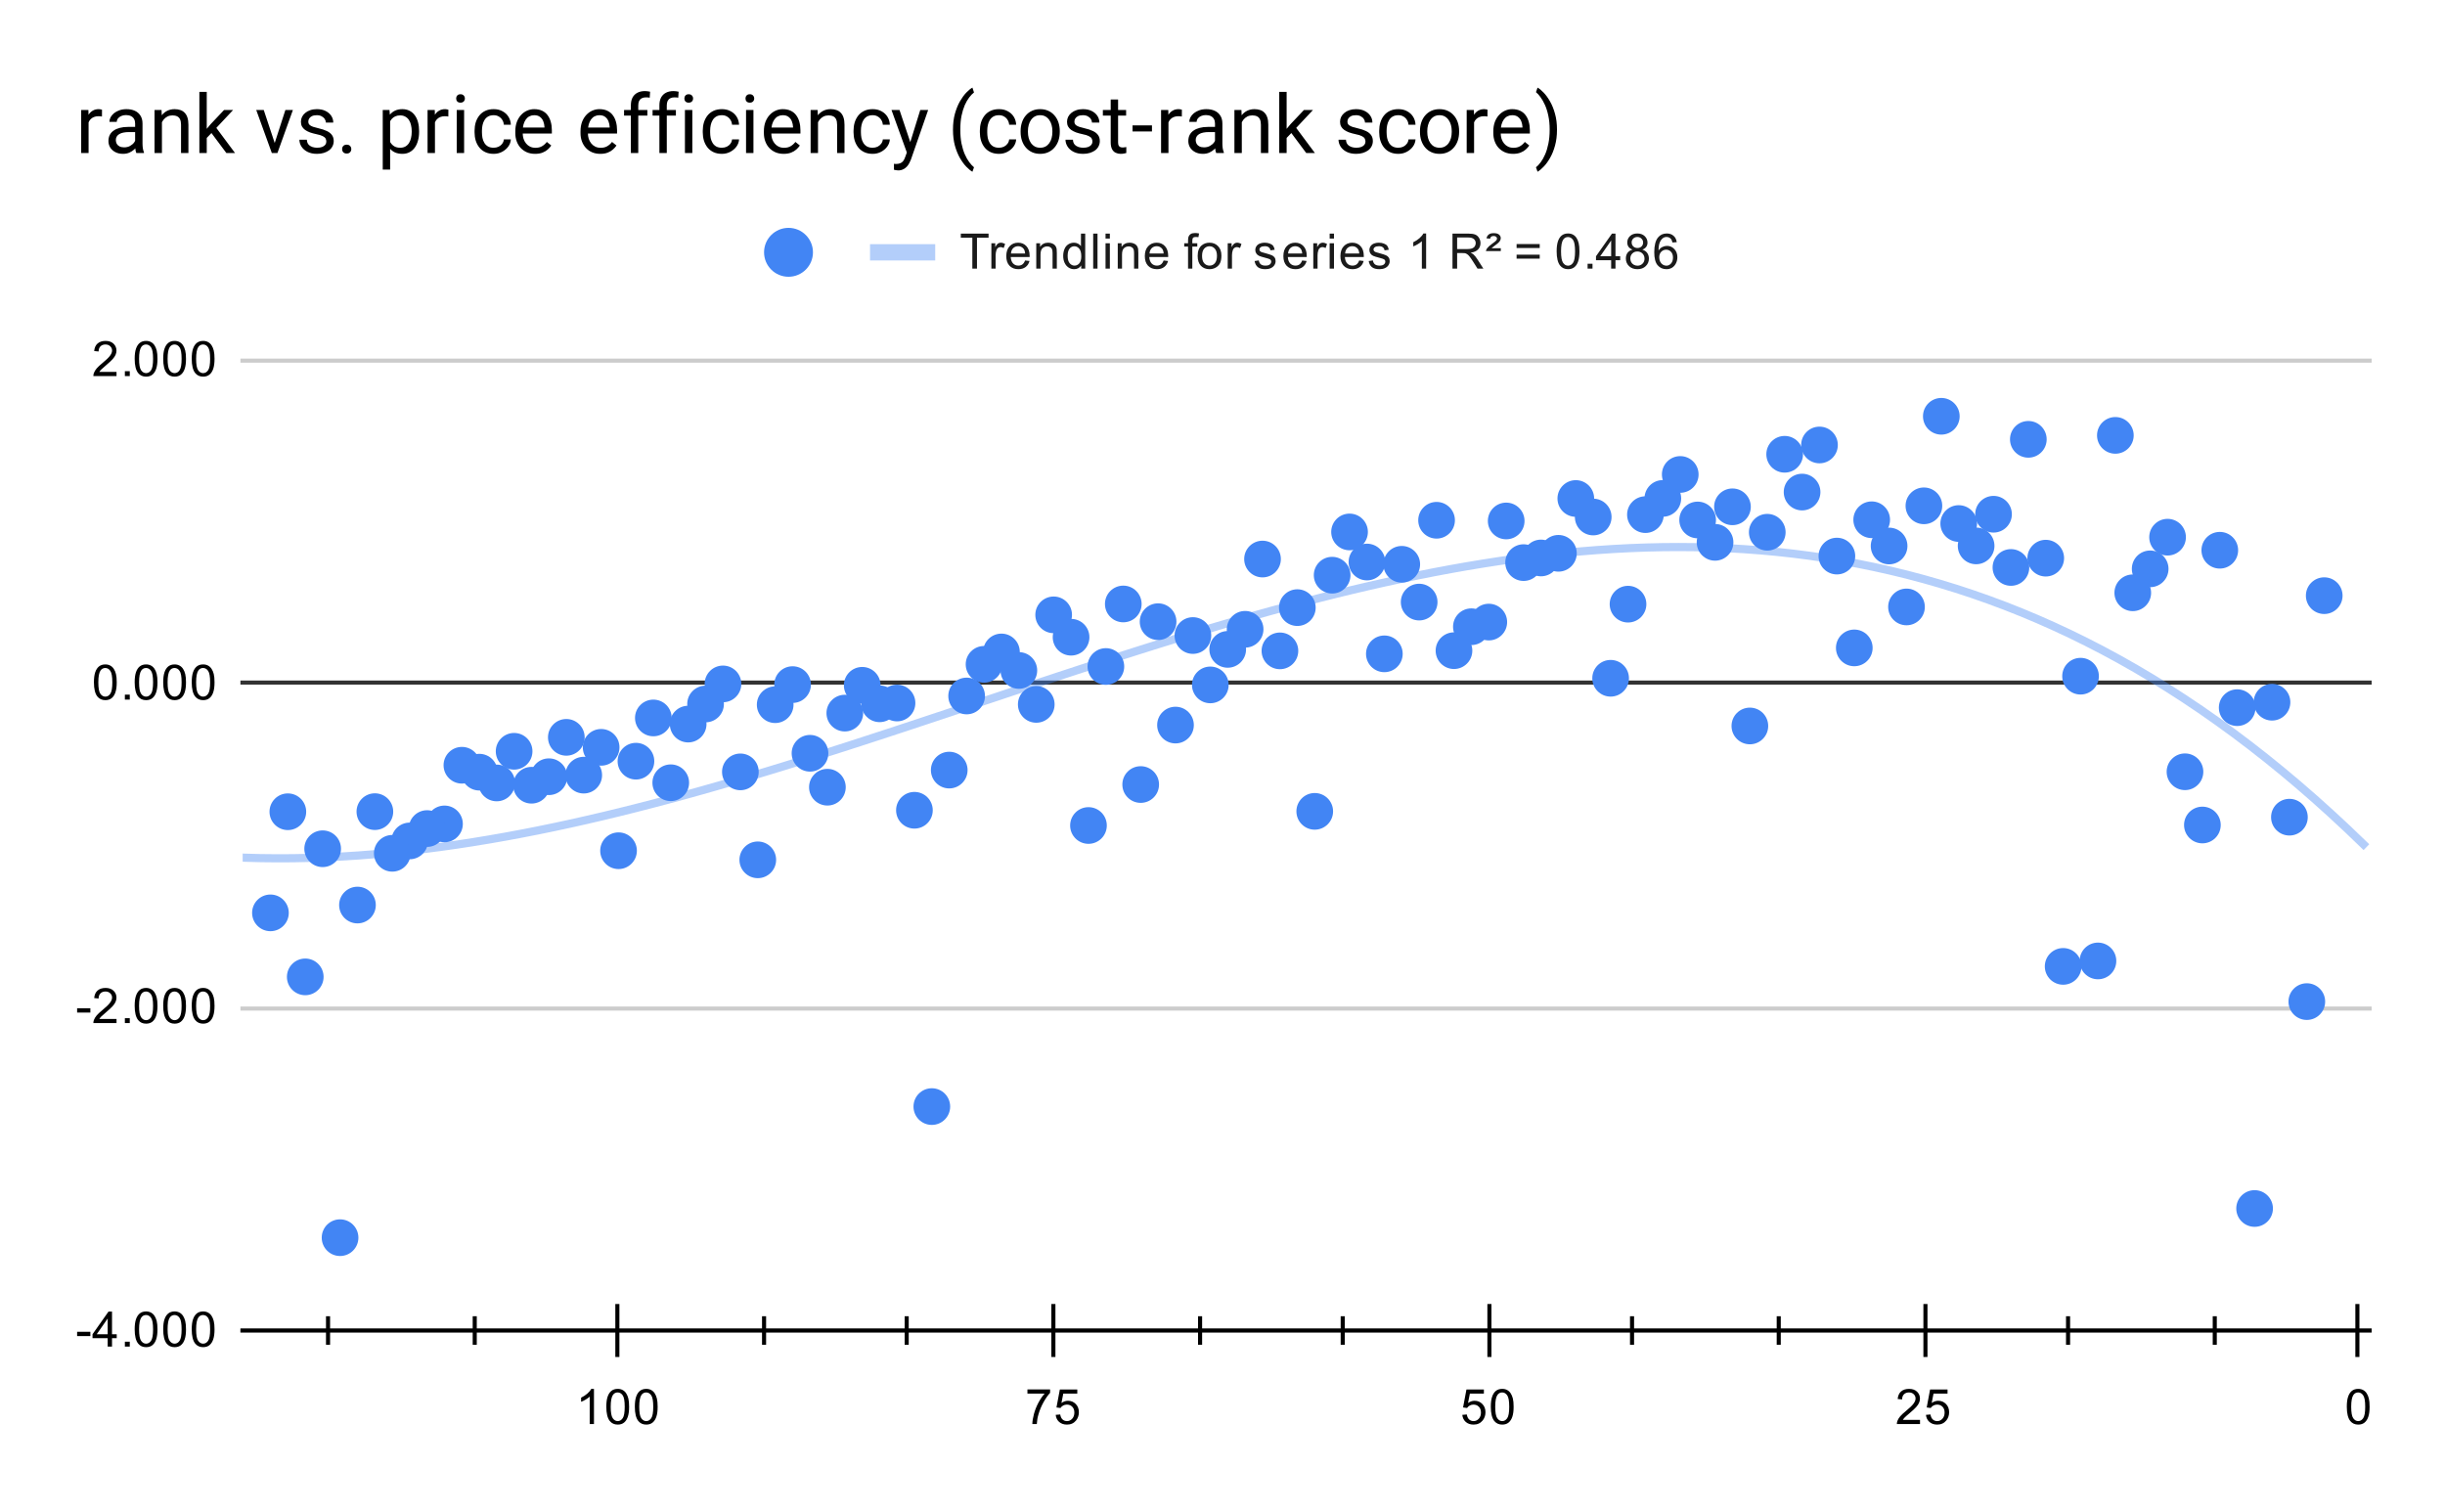 <svg version="1.1" viewBox="0.0 0.0 600.0 371.0" fill="none" stroke="none" stroke-linecap="square" stroke-miterlimit="10" width="600" height="371" xmlns:xlink="http://www.w3.org/1999/xlink" xmlns="http://www.w3.org/2000/svg"><path fill="#ffffff" d="M0 0L600.0 0L600.0 371.0L0 371.0L0 0Z" fill-rule="nonzero"/><path stroke="#000000" stroke-width="1.0" stroke-linecap="butt" stroke-opacity="0.0" d="M543.5 88.5L543.5 326.5" fill-rule="nonzero"/><path stroke="#000000" stroke-width="1.0" stroke-linecap="butt" stroke-opacity="0.0" d="M507.5 88.5L507.5 326.5" fill-rule="nonzero"/><path stroke="#000000" stroke-width="1.0" stroke-linecap="butt" stroke-opacity="0.0" d="M436.5 88.5L436.5 326.5" fill-rule="nonzero"/><path stroke="#000000" stroke-width="1.0" stroke-linecap="butt" stroke-opacity="0.0" d="M400.5 88.5L400.5 326.5" fill-rule="nonzero"/><path stroke="#000000" stroke-width="1.0" stroke-linecap="butt" stroke-opacity="0.0" d="M329.5 88.5L329.5 326.5" fill-rule="nonzero"/><path stroke="#000000" stroke-width="1.0" stroke-linecap="butt" stroke-opacity="0.0" d="M294.5 88.5L294.5 326.5" fill-rule="nonzero"/><path stroke="#000000" stroke-width="1.0" stroke-linecap="butt" stroke-opacity="0.0" d="M222.5 88.5L222.5 326.5" fill-rule="nonzero"/><path stroke="#000000" stroke-width="1.0" stroke-linecap="butt" stroke-opacity="0.0" d="M187.5 88.5L187.5 326.5" fill-rule="nonzero"/><path stroke="#000000" stroke-width="1.0" stroke-linecap="butt" stroke-opacity="0.0" d="M116.5 88.5L116.5 326.5" fill-rule="nonzero"/><path stroke="#000000" stroke-width="1.0" stroke-linecap="butt" stroke-opacity="0.0" d="M80.5 88.5L80.5 326.5" fill-rule="nonzero"/><path stroke="#cccccc" stroke-width="1.0" stroke-linecap="butt" d="M59.5 326.5L581.5 326.5" fill-rule="nonzero"/><path stroke="#cccccc" stroke-width="1.0" stroke-linecap="butt" d="M59.5 247.5L581.5 247.5" fill-rule="nonzero"/><path stroke="#333333" stroke-width="1.0" stroke-linecap="butt" d="M59.5 167.5L581.5 167.5" fill-rule="nonzero"/><path stroke="#cccccc" stroke-width="1.0" stroke-linecap="butt" d="M59.5 88.5L581.5 88.5" fill-rule="nonzero"/><path stroke="#000000" stroke-width="1.0" stroke-linecap="butt" d="M581.5 326.5L59.5 326.5" fill-rule="nonzero"/><clipPath id="id_0"><path d="M59.55 88.283L581.45 88.283L581.45 326.45L59.55 326.45L59.55 88.283Z" clip-rule="nonzero"/></clipPath><path stroke="#4285f4" stroke-width="2.0" stroke-linecap="butt" stroke-opacity="0.4" clip-path="url(#id_0)" d="M0 200.22C0 200.22 2.667 201.061 4.0 201.46C5.333 201.859 6.667 202.243 8.0 202.614C9.333 202.985 10.667 203.341 12.0 203.684C13.333 204.026 14.667 204.355 16.0 204.671C17.333 204.986 18.667 205.288 20.0 205.576C21.333 205.865 22.667 206.14 24.0 206.402C25.333 206.664 26.667 206.913 28.0 207.149C29.333 207.385 30.667 207.608 32.0 207.819C33.333 208.03 34.667 208.227 36.0 208.413C37.333 208.599 38.667 208.772 40.0 208.934C41.333 209.095 42.667 209.244 44.0 209.381C45.333 209.519 46.667 209.644 48.0 209.758C49.333 209.872 50.667 209.974 52.0 210.065C53.333 210.155 54.667 210.235 56.0 210.303C57.333 210.371 58.667 210.428 60.0 210.475C61.333 210.521 62.667 210.556 64.0 210.581C65.333 210.605 66.667 210.619 68.0 210.623C69.333 210.627 70.667 210.62 72.0 210.603C73.333 210.586 74.667 210.558 76.0 210.521C77.333 210.484 78.667 210.437 80.0 210.38C81.333 210.324 82.667 210.257 84.0 210.181C85.333 210.105 86.667 210.02 88.0 209.925C89.333 209.831 90.667 209.727 92.0 209.614C93.333 209.502 94.667 209.38 96.0 209.249C97.333 209.119 98.667 208.98 100.0 208.832C101.333 208.684 102.667 208.528 104.0 208.364C105.333 208.2 106.667 208.027 108.0 207.846C109.333 207.666 110.667 207.477 112.0 207.281C113.333 207.084 114.667 206.88 116.0 206.669C117.333 206.457 118.667 206.238 120.0 206.011C121.333 205.785 122.667 205.551 124.0 205.311C125.333 205.07 126.667 204.822 128.0 204.567C129.333 204.313 130.667 204.052 132.0 203.784C133.333 203.516 134.667 203.241 136.0 202.961C137.333 202.68 138.667 202.393 140.0 202.1C141.333 201.807 142.667 201.507 144.0 201.202C145.333 200.898 146.667 200.587 148.0 200.27C149.333 199.954 150.667 199.632 152.0 199.304C153.333 198.977 154.667 198.644 156.0 198.307C157.333 197.969 158.667 197.626 160.0 197.278C161.333 196.931 162.667 196.578 164.0 196.221C165.333 195.864 166.667 195.502 168.0 195.136C169.333 194.77 170.667 194.399 172.0 194.025C173.333 193.65 174.667 193.271 176.0 192.888C177.333 192.506 178.667 192.119 180.0 191.729C181.333 191.339 182.667 190.945 184.0 190.548C185.333 190.15 186.667 189.75 188.0 189.346C189.333 188.942 190.667 188.535 192.0 188.125C193.333 187.715 194.667 187.302 196.0 186.887C197.333 186.472 198.667 186.053 200.0 185.633C201.333 185.212 202.667 184.789 204.0 184.364C205.333 183.939 206.667 183.511 208.0 183.082C209.333 182.652 210.667 182.221 212.0 181.788C213.333 181.355 214.667 180.92 216.0 180.484C217.333 180.048 218.667 179.61 220.0 179.171C221.333 178.732 222.667 178.292 224.0 177.851C225.333 177.41 226.667 176.968 228.0 176.525C229.333 176.082 230.667 175.638 232.0 175.194C233.333 174.75 234.667 174.305 236.0 173.861C237.333 173.416 238.667 172.971 240.0 172.525C241.333 172.08 242.667 171.635 244.0 171.19C245.333 170.745 246.667 170.301 248.0 169.856C249.333 169.412 250.667 168.968 252.0 168.525C253.333 168.082 254.667 167.64 256.0 167.198C257.333 166.757 258.667 166.317 260.0 165.877C261.333 165.438 262.667 165 264.0 164.563C265.333 164.127 266.667 163.691 268.0 163.258C269.333 162.825 270.667 162.393 272.0 161.963C273.333 161.533 274.667 161.105 276.0 160.679C277.333 160.253 278.667 159.829 280.0 159.408C281.333 158.987 282.667 158.568 284.0 158.152C285.333 157.736 286.667 157.322 288.0 156.911C289.333 156.501 290.667 156.093 292.0 155.688C293.333 155.283 294.667 154.882 296.0 154.483C297.333 154.085 298.667 153.69 300.0 153.299C301.333 152.908 302.667 152.52 304.0 152.137C305.333 151.753 306.667 151.373 308.0 150.997C309.333 150.621 310.667 150.25 312.0 149.882C313.333 149.515 314.667 149.152 316.0 148.793C317.333 148.435 318.667 148.081 320.0 147.732C321.333 147.383 322.667 147.039 324.0 146.699C325.333 146.36 326.667 146.026 328.0 145.697C329.333 145.369 330.667 145.045 332.0 144.727C333.333 144.409 334.667 144.097 336.0 143.79C337.333 143.484 338.667 143.183 340.0 142.888C341.333 142.593 342.667 142.304 344.0 142.022C345.333 141.739 346.667 141.463 348.0 141.193C349.333 140.924 350.667 140.66 352.0 140.404C353.333 140.148 354.667 139.898 356.0 139.655C357.333 139.412 358.667 139.177 360.0 138.948C361.333 138.72 362.667 138.498 364.0 138.285C365.333 138.071 366.667 137.865 368.0 137.666C369.333 137.468 370.667 137.277 372.0 137.094C373.333 136.911 374.667 136.736 376.0 136.57C377.333 136.403 378.667 136.245 380.0 136.095C381.333 135.945 382.667 135.803 384.0 135.67C385.333 135.537 386.667 135.413 388.0 135.298C389.333 135.183 390.667 135.076 392.0 134.979C393.333 134.882 394.667 134.794 396.0 134.715C397.333 134.637 398.667 134.568 400.0 134.508C401.333 134.449 402.667 134.399 404.0 134.359C405.333 134.319 406.667 134.289 408.0 134.269C409.333 134.25 410.667 134.24 412.0 134.24C413.333 134.241 414.667 134.252 416.0 134.274C417.333 134.295 418.667 134.328 420.0 134.371C421.333 134.414 422.667 134.468 424.0 134.533C425.333 134.598 426.667 134.674 428.0 134.762C429.333 134.85 430.667 134.949 432.0 135.059C433.333 135.17 434.667 135.292 436.0 135.426C437.333 135.56 438.667 135.706 440.0 135.864C441.333 136.022 442.667 136.191 444.0 136.374C445.333 136.556 446.667 136.75 448.0 136.958C449.333 137.165 450.667 137.385 452.0 137.617C453.333 137.85 454.667 138.095 456.0 138.353C457.333 138.612 458.667 138.883 460.0 139.168C461.333 139.453 462.667 139.75 464.0 140.062C465.333 140.374 466.667 140.699 468.0 141.037C469.333 141.376 470.667 141.729 472.0 142.095C473.333 142.462 474.667 142.843 476.0 143.238C477.333 143.633 478.667 144.042 480.0 144.465C481.333 144.889 482.667 145.327 484.0 145.78C485.333 146.233 486.667 146.7 488.0 147.183C489.333 147.666 490.667 148.163 492.0 148.676C493.333 149.189 494.667 149.716 496.0 150.26C497.333 150.804 498.667 151.362 500.0 151.937C501.333 152.512 502.667 153.102 504.0 153.708C505.333 154.315 506.667 154.937 508.0 155.575C509.333 156.214 510.667 156.868 512.0 157.539C513.333 158.21 514.667 158.898 516.0 159.602C517.333 160.306 518.667 161.027 520.0 161.765C521.333 162.502 522.667 163.257 524.0 164.029C525.333 164.801 526.667 165.59 528.0 166.396C529.333 167.202 530.667 168.026 532.0 168.868C533.333 169.709 534.667 170.568 536.0 171.445C537.333 172.322 538.667 173.217 540.0 174.13C541.333 175.043 542.667 175.974 544.0 176.923C545.333 177.873 546.667 178.84 548.0 179.827C549.333 180.813 550.667 181.818 552.0 182.842C553.333 183.866 554.667 184.908 556.0 185.97C557.333 187.032 558.667 188.113 560.0 189.213C561.333 190.314 562.667 191.433 564.0 192.572C565.333 193.711 566.667 194.87 568.0 196.049C569.333 197.227 570.667 198.425 572.0 199.644C573.333 200.862 574.667 202.101 576.0 203.359C577.333 204.618 580.0 207.197 580.0 207.197" fill-rule="nonzero"/><path fill="#4285f4" clip-path="url(#id_0)" d="M574.862 146.173C574.862 148.658 572.847 150.673 570.362 150.673C567.876 150.673 565.862 148.658 565.862 146.173C565.862 143.687 567.876 141.673 570.362 141.673C572.847 141.673 574.862 143.687 574.862 146.173Z" fill-rule="nonzero"/><path fill="#4285f4" clip-path="url(#id_0)" d="M570.591 245.791C570.591 248.277 568.576 250.291 566.091 250.291C563.605 250.291 561.591 248.277 561.591 245.791C561.591 243.306 563.605 241.291 566.091 241.291C568.576 241.291 570.591 243.306 570.591 245.791Z" fill-rule="nonzero"/><path fill="#4285f4" clip-path="url(#id_0)" d="M566.319 200.534C566.319 203.02 564.305 205.034 561.819 205.034C559.334 205.034 557.319 203.02 557.319 200.534C557.319 198.049 559.334 196.034 561.819 196.034C564.305 196.034 566.319 198.049 566.319 200.534Z" fill-rule="nonzero"/><path fill="#4285f4" clip-path="url(#id_0)" d="M562.048 172.322C562.048 174.807 560.034 176.822 557.548 176.822C555.063 176.822 553.048 174.807 553.048 172.322C553.048 169.836 555.063 167.822 557.548 167.822C560.034 167.822 562.048 169.836 562.048 172.322Z" fill-rule="nonzero"/><path fill="#4285f4" clip-path="url(#id_0)" d="M557.777 296.56C557.777 299.045 555.762 301.06 553.277 301.06C550.792 301.06 548.777 299.045 548.777 296.56C548.777 294.074 550.792 292.06 553.277 292.06C555.762 292.06 557.777 294.074 557.777 296.56Z" fill-rule="nonzero"/><path fill="#4285f4" clip-path="url(#id_0)" d="M553.506 173.657C553.506 176.142 551.491 178.157 549.006 178.157C546.521 178.157 544.506 176.142 544.506 173.657C544.506 171.172 546.521 169.157 549.006 169.157C551.491 169.157 553.506 171.172 553.506 173.657Z" fill-rule="nonzero"/><path fill="#4285f4" clip-path="url(#id_0)" d="M549.235 135.028C549.235 137.514 547.22 139.528 544.735 139.528C542.25 139.528 540.235 137.514 540.235 135.028C540.235 132.543 542.25 130.528 544.735 130.528C547.22 130.528 549.235 132.543 549.235 135.028Z" fill-rule="nonzero"/><path fill="#4285f4" clip-path="url(#id_0)" d="M544.964 202.452C544.964 204.938 542.949 206.952 540.464 206.952C537.978 206.952 535.964 204.938 535.964 202.452C535.964 199.967 537.978 197.952 540.464 197.952C542.949 197.952 544.964 199.967 544.964 202.452Z" fill-rule="nonzero"/><path fill="#4285f4" clip-path="url(#id_0)" d="M540.693 189.39C540.693 191.875 538.678 193.89 536.193 193.89C533.707 193.89 531.693 191.875 531.693 189.39C531.693 186.905 533.707 184.89 536.193 184.89C538.678 184.89 540.693 186.905 540.693 189.39Z" fill-rule="nonzero"/><path fill="#4285f4" clip-path="url(#id_0)" d="M536.421 131.824C536.421 134.309 534.407 136.324 531.921 136.324C529.436 136.324 527.421 134.309 527.421 131.824C527.421 129.338 529.436 127.324 531.921 127.324C534.407 127.324 536.421 129.338 536.421 131.824Z" fill-rule="nonzero"/><path fill="#4285f4" clip-path="url(#id_0)" d="M532.15 139.593C532.15 142.078 530.136 144.093 527.65 144.093C525.165 144.093 523.15 142.078 523.15 139.593C523.15 137.108 525.165 135.093 527.65 135.093C530.136 135.093 532.15 137.108 532.15 139.593Z" fill-rule="nonzero"/><path fill="#4285f4" clip-path="url(#id_0)" d="M527.879 145.469C527.879 147.954 525.864 149.969 523.379 149.969C520.894 149.969 518.879 147.954 518.879 145.469C518.879 142.983 520.894 140.969 523.379 140.969C525.864 140.969 527.879 142.983 527.879 145.469Z" fill-rule="nonzero"/><path fill="#4285f4" clip-path="url(#id_0)" d="M523.608 106.84C523.608 109.325 521.593 111.34 519.108 111.34C516.623 111.34 514.608 109.325 514.608 106.84C514.608 104.355 516.623 102.34 519.108 102.34C521.593 102.34 523.608 104.355 523.608 106.84Z" fill-rule="nonzero"/><path fill="#4285f4" clip-path="url(#id_0)" d="M519.337 235.812C519.337 238.298 517.322 240.312 514.837 240.312C512.352 240.312 510.337 238.298 510.337 235.812C510.337 233.327 512.352 231.312 514.837 231.312C517.322 231.312 519.337 233.327 519.337 235.812Z" fill-rule="nonzero"/><path fill="#4285f4" clip-path="url(#id_0)" d="M515.066 165.936C515.066 168.421 513.051 170.436 510.566 170.436C508.08 170.436 506.066 168.421 506.066 165.936C506.066 163.451 508.08 161.436 510.566 161.436C513.051 161.436 515.066 163.451 515.066 165.936Z" fill-rule="nonzero"/><path fill="#4285f4" clip-path="url(#id_0)" d="M510.795 237.148C510.795 239.633 508.78 241.648 506.295 241.648C503.809 241.648 501.795 239.633 501.795 237.148C501.795 234.663 503.809 232.648 506.295 232.648C508.78 232.648 510.795 234.663 510.795 237.148Z" fill-rule="nonzero"/><path fill="#4285f4" clip-path="url(#id_0)" d="M506.523 136.971C506.523 139.456 504.509 141.471 502.023 141.471C499.538 141.471 497.523 139.456 497.523 136.971C497.523 134.486 499.538 132.471 502.023 132.471C504.509 132.471 506.523 134.486 506.523 136.971Z" fill-rule="nonzero"/><path fill="#4285f4" clip-path="url(#id_0)" d="M502.252 107.811C502.252 110.296 500.238 112.311 497.752 112.311C495.267 112.311 493.252 110.296 493.252 107.811C493.252 105.326 495.267 103.311 497.752 103.311C500.238 103.311 502.252 105.326 502.252 107.811Z" fill-rule="nonzero"/><path fill="#4285f4" clip-path="url(#id_0)" d="M497.981 139.253C497.981 141.738 495.966 143.753 493.481 143.753C490.996 143.753 488.981 141.738 488.981 139.253C488.981 136.768 490.996 134.753 493.481 134.753C495.966 134.753 497.981 136.768 497.981 139.253Z" fill-rule="nonzero"/><path fill="#4285f4" clip-path="url(#id_0)" d="M493.71 126.191C493.71 128.676 491.695 130.691 489.21 130.691C486.725 130.691 484.71 128.676 484.71 126.191C484.71 123.705 486.725 121.691 489.21 121.691C491.695 121.691 493.71 123.705 493.71 126.191Z" fill-rule="nonzero"/><path fill="#4285f4" clip-path="url(#id_0)" d="M489.439 133.96C489.439 136.445 487.424 138.46 484.939 138.46C482.454 138.46 480.439 136.445 480.439 133.96C480.439 131.475 482.454 129.46 484.939 129.46C487.424 129.46 489.439 131.475 489.439 133.96Z" fill-rule="nonzero"/><path fill="#4285f4" clip-path="url(#id_0)" d="M485.168 128.473C485.168 130.958 483.153 132.973 480.668 132.973C478.183 132.973 476.168 130.958 476.168 128.473C476.168 125.988 478.183 123.973 480.668 123.973C483.153 123.973 485.168 125.988 485.168 128.473Z" fill-rule="nonzero"/><path fill="#4285f4" clip-path="url(#id_0)" d="M480.897 102.154C480.897 104.639 478.882 106.654 476.397 106.654C473.911 106.654 471.897 104.639 471.897 102.154C471.897 99.669 473.911 97.654 476.397 97.654C478.882 97.654 480.897 99.669 480.897 102.154Z" fill-rule="nonzero"/><path fill="#4285f4" clip-path="url(#id_0)" d="M476.625 124.127C476.625 126.612 474.611 128.627 472.125 128.627C469.64 128.627 467.625 126.612 467.625 124.127C467.625 121.642 469.64 119.627 472.125 119.627C474.611 119.627 476.625 121.642 476.625 124.127Z" fill-rule="nonzero"/><path fill="#4285f4" clip-path="url(#id_0)" d="M472.354 148.941C472.354 151.426 470.34 153.441 467.854 153.441C465.369 153.441 463.354 151.426 463.354 148.941C463.354 146.455 465.369 144.441 467.854 144.441C470.34 144.441 472.354 146.455 472.354 148.941Z" fill-rule="nonzero"/><path fill="#4285f4" clip-path="url(#id_0)" d="M468.083 133.984C468.083 136.47 466.068 138.484 463.583 138.484C461.098 138.484 459.083 136.47 459.083 133.984C459.083 131.499 461.098 129.484 463.583 129.484C466.068 129.484 468.083 131.499 468.083 133.984Z" fill-rule="nonzero"/><path fill="#4285f4" clip-path="url(#id_0)" d="M463.812 127.55C463.812 130.036 461.797 132.05 459.312 132.05C456.827 132.05 454.812 130.036 454.812 127.55C454.812 125.065 456.827 123.05 459.312 123.05C461.797 123.05 463.812 125.065 463.812 127.55Z" fill-rule="nonzero"/><path fill="#4285f4" clip-path="url(#id_0)" d="M459.541 158.992C459.541 161.478 457.526 163.492 455.041 163.492C452.556 163.492 450.541 161.478 450.541 158.992C450.541 156.507 452.556 154.492 455.041 154.492C457.526 154.492 459.541 156.507 459.541 158.992Z" fill-rule="nonzero"/><path fill="#4285f4" clip-path="url(#id_0)" d="M455.27 136.461C455.27 138.946 453.255 140.961 450.77 140.961C448.285 140.961 446.27 138.946 446.27 136.461C446.27 133.976 448.285 131.961 450.77 131.961C453.255 131.961 455.27 133.976 455.27 136.461Z" fill-rule="nonzero"/><path fill="#4285f4" clip-path="url(#id_0)" d="M450.999 109.195C450.999 111.68 448.984 113.695 446.499 113.695C444.013 113.695 441.999 111.68 441.999 109.195C441.999 106.71 444.013 104.695 446.499 104.695C448.984 104.695 450.999 106.71 450.999 109.195Z" fill-rule="nonzero"/><path fill="#4285f4" clip-path="url(#id_0)" d="M446.728 120.752C446.728 123.237 444.713 125.252 442.228 125.252C439.742 125.252 437.728 123.237 437.728 120.752C437.728 118.267 439.742 116.252 442.228 116.252C444.713 116.252 446.728 118.267 446.728 120.752Z" fill-rule="nonzero"/><path fill="#4285f4" clip-path="url(#id_0)" d="M442.456 111.477C442.456 113.963 440.442 115.977 437.956 115.977C435.471 115.977 433.456 113.963 433.456 111.477C433.456 108.992 435.471 106.977 437.956 106.977C440.442 106.977 442.456 108.992 442.456 111.477Z" fill-rule="nonzero"/><path fill="#4285f4" clip-path="url(#id_0)" d="M438.185 130.61C438.185 133.095 436.171 135.11 433.685 135.11C431.2 135.11 429.185 133.095 429.185 130.61C429.185 128.124 431.2 126.11 433.685 126.11C436.171 126.11 438.185 128.124 438.185 130.61Z" fill-rule="nonzero"/><path fill="#4285f4" clip-path="url(#id_0)" d="M433.914 178.149C433.914 180.634 431.899 182.649 429.414 182.649C426.929 182.649 424.914 180.634 424.914 178.149C424.914 175.663 426.929 173.649 429.414 173.649C431.899 173.649 433.914 175.663 433.914 178.149Z" fill-rule="nonzero"/><path fill="#4285f4" clip-path="url(#id_0)" d="M429.643 124.37C429.643 126.855 427.628 128.87 425.143 128.87C422.658 128.87 420.643 126.855 420.643 124.37C420.643 121.885 422.658 119.87 425.143 119.87C427.628 119.87 429.643 121.885 429.643 124.37Z" fill-rule="nonzero"/><path fill="#4285f4" clip-path="url(#id_0)" d="M425.372 133.086C425.372 135.571 423.357 137.586 420.872 137.586C418.387 137.586 416.372 135.571 416.372 133.086C416.372 130.601 418.387 128.586 420.872 128.586C423.357 128.586 425.372 130.601 425.372 133.086Z" fill-rule="nonzero"/><path fill="#4285f4" clip-path="url(#id_0)" d="M421.101 127.599C421.101 130.084 419.086 132.099 416.601 132.099C414.115 132.099 412.101 130.084 412.101 127.599C412.101 125.114 414.115 123.099 416.601 123.099C419.086 123.099 421.101 125.114 421.101 127.599Z" fill-rule="nonzero"/><path fill="#4285f4" clip-path="url(#id_0)" d="M416.83 116.43C416.83 118.916 414.815 120.93 412.33 120.93C409.844 120.93 407.83 118.916 407.83 116.43C407.83 113.945 409.844 111.93 412.33 111.93C414.815 111.93 416.83 113.945 416.83 116.43Z" fill-rule="nonzero"/><path fill="#4285f4" clip-path="url(#id_0)" d="M412.558 122.306C412.558 124.791 410.544 126.806 408.058 126.806C405.573 126.806 403.558 124.791 403.558 122.306C403.558 119.821 405.573 117.806 408.058 117.806C410.544 117.806 412.558 119.821 412.558 122.306Z" fill-rule="nonzero"/><path fill="#4285f4" clip-path="url(#id_0)" d="M408.287 126.288C408.287 128.773 406.273 130.788 403.787 130.788C401.302 130.788 399.287 128.773 399.287 126.288C399.287 123.803 401.302 121.788 403.787 121.788C406.273 121.788 408.287 123.803 408.287 126.288Z" fill-rule="nonzero"/><path fill="#4285f4" clip-path="url(#id_0)" d="M404.016 148.261C404.016 150.746 402.001 152.761 399.516 152.761C397.031 152.761 395.016 150.746 395.016 148.261C395.016 145.775 397.031 143.761 399.516 143.761C402.001 143.761 404.016 145.775 404.016 148.261Z" fill-rule="nonzero"/><path fill="#4285f4" clip-path="url(#id_0)" d="M399.745 166.446C399.745 168.931 397.73 170.946 395.245 170.946C392.76 170.946 390.745 168.931 390.745 166.446C390.745 163.961 392.76 161.946 395.245 161.946C397.73 161.946 399.745 163.961 399.745 166.446Z" fill-rule="nonzero"/><path fill="#4285f4" clip-path="url(#id_0)" d="M395.474 126.871C395.474 129.356 393.459 131.371 390.974 131.371C388.489 131.371 386.474 129.356 386.474 126.871C386.474 124.385 388.489 122.371 390.974 122.371C393.459 122.371 395.474 124.385 395.474 126.871Z" fill-rule="nonzero"/><path fill="#4285f4" clip-path="url(#id_0)" d="M391.203 122.33C391.203 124.816 389.188 126.83 386.703 126.83C384.217 126.83 382.203 124.816 382.203 122.33C382.203 119.845 384.217 117.83 386.703 117.83C389.188 117.83 391.203 119.845 391.203 122.33Z" fill-rule="nonzero"/><path fill="#4285f4" clip-path="url(#id_0)" d="M386.932 135.781C386.932 138.266 384.917 140.281 382.432 140.281C379.946 140.281 377.932 138.266 377.932 135.781C377.932 133.296 379.946 131.281 382.432 131.281C384.917 131.281 386.932 133.296 386.932 135.781Z" fill-rule="nonzero"/><path fill="#4285f4" clip-path="url(#id_0)" d="M382.66 136.922C382.66 139.408 380.646 141.422 378.16 141.422C375.675 141.422 373.66 139.408 373.66 136.922C373.66 134.437 375.675 132.422 378.16 132.422C380.646 132.422 382.66 134.437 382.66 136.922Z" fill-rule="nonzero"/><path fill="#4285f4" clip-path="url(#id_0)" d="M378.389 138.063C378.389 140.549 376.375 142.563 373.889 142.563C371.404 142.563 369.389 140.549 369.389 138.063C369.389 135.578 371.404 133.563 373.889 133.563C376.375 133.563 378.389 135.578 378.389 138.063Z" fill-rule="nonzero"/><path fill="#4285f4" clip-path="url(#id_0)" d="M374.118 127.842C374.118 130.327 372.103 132.342 369.618 132.342C367.133 132.342 365.118 130.327 365.118 127.842C365.118 125.356 367.133 123.342 369.618 123.342C372.103 123.342 374.118 125.356 374.118 127.842Z" fill-rule="nonzero"/><path fill="#4285f4" clip-path="url(#id_0)" d="M369.847 152.655C369.847 155.141 367.832 157.155 365.347 157.155C362.862 157.155 360.847 155.141 360.847 152.655C360.847 150.17 362.862 148.155 365.347 148.155C367.832 148.155 369.847 150.17 369.847 152.655Z" fill-rule="nonzero"/><path fill="#4285f4" clip-path="url(#id_0)" d="M365.576 153.797C365.576 156.282 363.561 158.297 361.076 158.297C358.591 158.297 356.576 156.282 356.576 153.797C356.576 151.311 358.591 149.297 361.076 149.297C363.561 149.297 365.576 151.311 365.576 153.797Z" fill-rule="nonzero"/><path fill="#4285f4" clip-path="url(#id_0)" d="M361.305 159.672C361.305 162.157 359.29 164.172 356.805 164.172C354.319 164.172 352.305 162.157 352.305 159.672C352.305 157.187 354.319 155.172 356.805 155.172C359.29 155.172 361.305 157.187 361.305 159.672Z" fill-rule="nonzero"/><path fill="#4285f4" clip-path="url(#id_0)" d="M357.034 127.672C357.034 130.157 355.019 132.172 352.534 132.172C350.048 132.172 348.034 130.157 348.034 127.672C348.034 125.187 350.048 123.172 352.534 123.172C355.019 123.172 357.034 125.187 357.034 127.672Z" fill-rule="nonzero"/><path fill="#4285f4" clip-path="url(#id_0)" d="M352.762 147.751C352.762 150.236 350.748 152.251 348.262 152.251C345.777 152.251 343.762 150.236 343.762 147.751C343.762 145.266 345.777 143.251 348.262 143.251C350.748 143.251 352.762 145.266 352.762 147.751Z" fill-rule="nonzero"/><path fill="#4285f4" clip-path="url(#id_0)" d="M348.491 138.476C348.491 140.961 346.477 142.976 343.991 142.976C341.506 142.976 339.491 140.961 339.491 138.476C339.491 135.991 341.506 133.976 343.991 133.976C346.477 133.976 348.491 135.991 348.491 138.476Z" fill-rule="nonzero"/><path fill="#4285f4" clip-path="url(#id_0)" d="M344.22 160.449C344.22 162.934 342.205 164.949 339.72 164.949C337.235 164.949 335.22 162.934 335.22 160.449C335.22 157.964 337.235 155.949 339.72 155.949C342.205 155.949 344.22 157.964 344.22 160.449Z" fill-rule="nonzero"/><path fill="#4285f4" clip-path="url(#id_0)" d="M339.949 137.918C339.949 140.403 337.934 142.418 335.449 142.418C332.964 142.418 330.949 140.403 330.949 137.918C330.949 135.432 332.964 133.418 335.449 133.418C337.934 133.418 339.949 135.432 339.949 137.918Z" fill-rule="nonzero"/><path fill="#4285f4" clip-path="url(#id_0)" d="M335.678 130.537C335.678 133.022 333.663 135.037 331.178 135.037C328.693 135.037 326.678 133.022 326.678 130.537C326.678 128.052 328.693 126.037 331.178 126.037C333.663 126.037 335.678 128.052 335.678 130.537Z" fill-rule="nonzero"/><path fill="#4285f4" clip-path="url(#id_0)" d="M331.407 141.147C331.407 143.632 329.392 145.647 326.907 145.647C324.421 145.647 322.407 143.632 322.407 141.147C322.407 138.662 324.421 136.647 326.907 136.647C329.392 136.647 331.407 138.662 331.407 141.147Z" fill-rule="nonzero"/><path fill="#4285f4" clip-path="url(#id_0)" d="M327.136 199.102C327.136 201.587 325.121 203.602 322.636 203.602C320.15 203.602 318.136 201.587 318.136 199.102C318.136 196.617 320.15 194.602 322.636 194.602C325.121 194.602 327.136 196.617 327.136 199.102Z" fill-rule="nonzero"/><path fill="#4285f4" clip-path="url(#id_0)" d="M322.864 149.111C322.864 151.596 320.85 153.611 318.364 153.611C315.879 153.611 313.864 151.596 313.864 149.111C313.864 146.625 315.879 144.611 318.364 144.611C320.85 144.611 322.864 146.625 322.864 149.111Z" fill-rule="nonzero"/><path fill="#4285f4" clip-path="url(#id_0)" d="M318.593 159.721C318.593 162.206 316.579 164.221 314.093 164.221C311.608 164.221 309.593 162.206 309.593 159.721C309.593 157.235 311.608 155.221 314.093 155.221C316.579 155.221 318.593 157.235 318.593 159.721Z" fill-rule="nonzero"/><path fill="#4285f4" clip-path="url(#id_0)" d="M314.322 137.189C314.322 139.675 312.307 141.689 309.822 141.689C307.337 141.689 305.322 139.675 305.322 137.189C305.322 134.704 307.337 132.689 309.822 132.689C312.307 132.689 314.322 134.704 314.322 137.189Z" fill-rule="nonzero"/><path fill="#4285f4" clip-path="url(#id_0)" d="M310.051 154.428C310.051 156.913 308.036 158.928 305.551 158.928C303.066 158.928 301.051 156.913 301.051 154.428C301.051 151.942 303.066 149.928 305.551 149.928C308.036 149.928 310.051 151.942 310.051 154.428Z" fill-rule="nonzero"/><path fill="#4285f4" clip-path="url(#id_0)" d="M305.78 159.357C305.78 161.842 303.765 163.857 301.28 163.857C298.795 163.857 296.78 161.842 296.78 159.357C296.78 156.871 298.795 154.857 301.28 154.857C303.765 154.857 305.78 156.871 305.78 159.357Z" fill-rule="nonzero"/><path fill="#4285f4" clip-path="url(#id_0)" d="M301.509 168.073C301.509 170.558 299.494 172.573 297.009 172.573C294.523 172.573 292.509 170.558 292.509 168.073C292.509 165.588 294.523 163.573 297.009 163.573C299.494 163.573 301.509 165.588 301.509 168.073Z" fill-rule="nonzero"/><path fill="#4285f4" clip-path="url(#id_0)" d="M297.238 155.957C297.238 158.443 295.223 160.457 292.738 160.457C290.252 160.457 288.238 158.443 288.238 155.957C288.238 153.472 290.252 151.457 292.738 151.457C295.223 151.457 297.238 153.472 297.238 155.957Z" fill-rule="nonzero"/><path fill="#4285f4" clip-path="url(#id_0)" d="M292.966 177.93C292.966 180.416 290.952 182.43 288.466 182.43C285.981 182.43 283.966 180.416 283.966 177.93C283.966 175.445 285.981 173.43 288.466 173.43C290.952 173.43 292.966 175.445 292.966 177.93Z" fill-rule="nonzero"/><path fill="#4285f4" clip-path="url(#id_0)" d="M288.695 152.558C288.695 155.044 286.681 157.058 284.195 157.058C281.71 157.058 279.695 155.044 279.695 152.558C279.695 150.073 281.71 148.058 284.195 148.058C286.681 148.058 288.695 150.073 288.695 152.558Z" fill-rule="nonzero"/><path fill="#4285f4" clip-path="url(#id_0)" d="M284.424 192.522C284.424 195.008 282.409 197.022 279.924 197.022C277.439 197.022 275.424 195.008 275.424 192.522C275.424 190.037 277.439 188.022 279.924 188.022C282.409 188.022 284.424 190.037 284.424 192.522Z" fill-rule="nonzero"/><path fill="#4285f4" clip-path="url(#id_0)" d="M280.153 148.212C280.153 150.698 278.138 152.712 275.653 152.712C273.168 152.712 271.153 150.698 271.153 148.212C271.153 145.727 273.168 143.712 275.653 143.712C278.138 143.712 280.153 145.727 280.153 148.212Z" fill-rule="nonzero"/><path fill="#4285f4" clip-path="url(#id_0)" d="M275.882 163.557C275.882 166.042 273.867 168.057 271.382 168.057C268.897 168.057 266.882 166.042 266.882 163.557C266.882 161.072 268.897 159.057 271.382 159.057C273.867 159.057 275.882 161.072 275.882 163.557Z" fill-rule="nonzero"/><path fill="#4285f4" clip-path="url(#id_0)" d="M271.611 202.574C271.611 205.059 269.596 207.074 267.111 207.074C264.625 207.074 262.611 205.059 262.611 202.574C262.611 200.089 264.625 198.074 267.111 198.074C269.596 198.074 271.611 200.089 271.611 202.574Z" fill-rule="nonzero"/><path fill="#4285f4" clip-path="url(#id_0)" d="M267.34 156.37C267.34 158.855 265.325 160.87 262.84 160.87C260.354 160.87 258.34 158.855 258.34 156.37C258.34 153.885 260.354 151.87 262.84 151.87C265.325 151.87 267.34 153.885 267.34 156.37Z" fill-rule="nonzero"/><path fill="#4285f4" clip-path="url(#id_0)" d="M263.068 150.883C263.068 153.368 261.054 155.383 258.568 155.383C256.083 155.383 254.068 153.368 254.068 150.883C254.068 148.398 256.083 146.383 258.568 146.383C261.054 146.383 263.068 148.398 263.068 150.883Z" fill-rule="nonzero"/><path fill="#4285f4" clip-path="url(#id_0)" d="M258.797 172.856C258.797 175.341 256.783 177.356 254.297 177.356C251.812 177.356 249.797 175.341 249.797 172.856C249.797 170.371 251.812 168.356 254.297 168.356C256.783 168.356 258.797 170.371 258.797 172.856Z" fill-rule="nonzero"/><path fill="#4285f4" clip-path="url(#id_0)" d="M254.526 164.528C254.526 167.013 252.511 169.028 250.026 169.028C247.541 169.028 245.526 167.013 245.526 164.528C245.526 162.043 247.541 160.028 250.026 160.028C252.511 160.028 254.526 162.043 254.526 164.528Z" fill-rule="nonzero"/><path fill="#4285f4" clip-path="url(#id_0)" d="M250.255 159.988C250.255 162.473 248.24 164.488 245.755 164.488C243.27 164.488 241.255 162.473 241.255 159.988C241.255 157.503 243.27 155.488 245.755 155.488C248.24 155.488 250.255 157.503 250.255 159.988Z" fill-rule="nonzero"/><path fill="#4285f4" clip-path="url(#id_0)" d="M245.984 163.023C245.984 165.508 243.969 167.523 241.484 167.523C238.999 167.523 236.984 165.508 236.984 163.023C236.984 160.537 238.999 158.523 241.484 158.523C243.969 158.523 245.984 160.537 245.984 163.023Z" fill-rule="nonzero"/><path fill="#4285f4" clip-path="url(#id_0)" d="M241.713 170.792C241.713 173.277 239.698 175.292 237.213 175.292C234.727 175.292 232.713 173.277 232.713 170.792C232.713 168.307 234.727 166.292 237.213 166.292C239.698 166.292 241.713 168.307 241.713 170.792Z" fill-rule="nonzero"/><path fill="#4285f4" clip-path="url(#id_0)" d="M237.442 188.977C237.442 191.463 235.427 193.477 232.942 193.477C230.456 193.477 228.442 191.463 228.442 188.977C228.442 186.492 230.456 184.477 232.942 184.477C235.427 184.477 237.442 186.492 237.442 188.977Z" fill-rule="nonzero"/><path fill="#4285f4" clip-path="url(#id_0)" d="M233.17 271.552C233.17 274.037 231.156 276.052 228.67 276.052C226.185 276.052 224.17 274.037 224.17 271.552C224.17 269.067 226.185 267.052 228.67 267.052C231.156 267.052 233.17 269.067 233.17 271.552Z" fill-rule="nonzero"/><path fill="#4285f4" clip-path="url(#id_0)" d="M228.899 198.835C228.899 201.32 226.885 203.335 224.399 203.335C221.914 203.335 219.899 201.32 219.899 198.835C219.899 196.35 221.914 194.335 224.399 194.335C226.885 194.335 228.899 196.35 228.899 198.835Z" fill-rule="nonzero"/><path fill="#4285f4" clip-path="url(#id_0)" d="M224.628 172.516C224.628 175.001 222.613 177.016 220.128 177.016C217.643 177.016 215.628 175.001 215.628 172.516C215.628 170.031 217.643 168.016 220.128 168.016C222.613 168.016 224.628 170.031 224.628 172.516Z" fill-rule="nonzero"/><path fill="#4285f4" clip-path="url(#id_0)" d="M220.357 172.71C220.357 175.196 218.342 177.21 215.857 177.21C213.372 177.21 211.357 175.196 211.357 172.71C211.357 170.225 213.372 168.21 215.857 168.21C218.342 168.21 220.357 170.225 220.357 172.71Z" fill-rule="nonzero"/><path fill="#4285f4" clip-path="url(#id_0)" d="M216.086 168.17C216.086 170.655 214.071 172.67 211.586 172.67C209.101 172.67 207.086 170.655 207.086 168.17C207.086 165.685 209.101 163.67 211.586 163.67C214.071 163.67 216.086 165.685 216.086 168.17Z" fill-rule="nonzero"/><path fill="#4285f4" clip-path="url(#id_0)" d="M211.815 174.993C211.815 177.478 209.8 179.493 207.315 179.493C204.829 179.493 202.815 177.478 202.815 174.993C202.815 172.507 204.829 170.493 207.315 170.493C209.8 170.493 211.815 172.507 211.815 174.993Z" fill-rule="nonzero"/><path fill="#4285f4" clip-path="url(#id_0)" d="M207.544 193.178C207.544 195.663 205.529 197.678 203.044 197.678C200.558 197.678 198.544 195.663 198.544 193.178C198.544 190.693 200.558 188.678 203.044 188.678C205.529 188.678 207.544 190.693 207.544 193.178Z" fill-rule="nonzero"/><path fill="#4285f4" clip-path="url(#id_0)" d="M203.272 184.85C203.272 187.335 201.258 189.35 198.772 189.35C196.287 189.35 194.272 187.335 194.272 184.85C194.272 182.365 196.287 180.35 198.772 180.35C201.258 180.35 203.272 182.365 203.272 184.85Z" fill-rule="nonzero"/><path fill="#4285f4" clip-path="url(#id_0)" d="M199.001 168C199.001 170.485 196.987 172.5 194.501 172.5C192.016 172.5 190.001 170.485 190.001 168C190.001 165.515 192.016 163.5 194.501 163.5C196.987 163.5 199.001 165.515 199.001 168Z" fill-rule="nonzero"/><path fill="#4285f4" clip-path="url(#id_0)" d="M194.73 172.929C194.73 175.414 192.715 177.429 190.23 177.429C187.745 177.429 185.73 175.414 185.73 172.929C185.73 170.443 187.745 168.429 190.23 168.429C192.715 168.429 194.73 170.443 194.73 172.929Z" fill-rule="nonzero"/><path fill="#4285f4" clip-path="url(#id_0)" d="M190.459 210.999C190.459 213.484 188.444 215.499 185.959 215.499C183.474 215.499 181.459 213.484 181.459 210.999C181.459 208.514 183.474 206.499 185.959 206.499C188.444 206.499 190.459 208.514 190.459 210.999Z" fill-rule="nonzero"/><path fill="#4285f4" clip-path="url(#id_0)" d="M186.188 189.415C186.188 191.9 184.173 193.915 181.688 193.915C179.203 193.915 177.188 191.9 177.188 189.415C177.188 186.929 179.203 184.915 181.688 184.915C184.173 184.915 186.188 186.929 186.188 189.415Z" fill-rule="nonzero"/><path fill="#4285f4" clip-path="url(#id_0)" d="M181.917 167.83C181.917 170.315 179.902 172.33 177.417 172.33C174.931 172.33 172.917 170.315 172.917 167.83C172.917 165.345 174.931 163.33 177.417 163.33C179.902 163.33 181.917 165.345 181.917 167.83Z" fill-rule="nonzero"/><path fill="#4285f4" clip-path="url(#id_0)" d="M177.646 172.759C177.646 175.244 175.631 177.259 173.146 177.259C170.66 177.259 168.646 175.244 168.646 172.759C168.646 170.274 170.66 168.259 173.146 168.259C175.631 168.259 177.646 170.274 177.646 172.759Z" fill-rule="nonzero"/><path fill="#4285f4" clip-path="url(#id_0)" d="M173.375 177.688C173.375 180.173 171.36 182.188 168.875 182.188C166.389 182.188 164.375 180.173 164.375 177.688C164.375 175.202 166.389 173.188 168.875 173.188C171.36 173.188 173.375 175.202 173.375 177.688Z" fill-rule="nonzero"/><path fill="#4285f4" clip-path="url(#id_0)" d="M169.103 192.085C169.103 194.571 167.089 196.585 164.603 196.585C162.118 196.585 160.103 194.571 160.103 192.085C160.103 189.6 162.118 187.585 164.603 187.585C167.089 187.585 169.103 189.6 169.103 192.085Z" fill-rule="nonzero"/><path fill="#4285f4" clip-path="url(#id_0)" d="M164.832 176.182C164.832 178.667 162.817 180.682 160.332 180.682C157.847 180.682 155.832 178.667 155.832 176.182C155.832 173.697 157.847 171.682 160.332 171.682C162.817 171.682 164.832 173.697 164.832 176.182Z" fill-rule="nonzero"/><path fill="#4285f4" clip-path="url(#id_0)" d="M160.561 186.792C160.561 189.278 158.546 191.292 156.061 191.292C153.576 191.292 151.561 189.278 151.561 186.792C151.561 184.307 153.576 182.292 156.061 182.292C158.546 182.292 160.561 184.307 160.561 186.792Z" fill-rule="nonzero"/><path fill="#4285f4" clip-path="url(#id_0)" d="M156.29 208.765C156.29 211.25 154.275 213.265 151.79 213.265C149.305 213.265 147.29 211.25 147.29 208.765C147.29 206.28 149.305 204.265 151.79 204.265C154.275 204.265 156.29 206.28 156.29 208.765Z" fill-rule="nonzero"/><path fill="#4285f4" clip-path="url(#id_0)" d="M152.019 183.393C152.019 185.879 150.004 187.893 147.519 187.893C145.034 187.893 143.019 185.879 143.019 183.393C143.019 180.908 145.034 178.893 147.519 178.893C150.004 178.893 152.019 180.908 152.019 183.393Z" fill-rule="nonzero"/><path fill="#4285f4" clip-path="url(#id_0)" d="M147.748 190.216C147.748 192.701 145.733 194.716 143.248 194.716C140.762 194.716 138.748 192.701 138.748 190.216C138.748 187.73 140.762 185.716 143.248 185.716C145.733 185.716 147.748 187.73 147.748 190.216Z" fill-rule="nonzero"/><path fill="#4285f4" clip-path="url(#id_0)" d="M143.477 180.941C143.477 183.426 141.462 185.441 138.977 185.441C136.491 185.441 134.477 183.426 134.477 180.941C134.477 178.456 136.491 176.441 138.977 176.441C141.462 176.441 143.477 178.456 143.477 180.941Z" fill-rule="nonzero"/><path fill="#4285f4" clip-path="url(#id_0)" d="M139.205 190.604C139.205 193.089 137.191 195.104 134.705 195.104C132.22 195.104 130.205 193.089 130.205 190.604C130.205 188.119 132.22 186.104 134.705 186.104C137.191 186.104 139.205 188.119 139.205 190.604Z" fill-rule="nonzero"/><path fill="#4285f4" clip-path="url(#id_0)" d="M134.934 192.692C134.934 195.178 132.92 197.192 130.434 197.192C127.949 197.192 125.934 195.178 125.934 192.692C125.934 190.207 127.949 188.192 130.434 188.192C132.92 188.192 134.934 190.207 134.934 192.692Z" fill-rule="nonzero"/><path fill="#4285f4" clip-path="url(#id_0)" d="M130.663 184.364C130.663 186.85 128.648 188.864 126.163 188.864C123.678 188.864 121.663 186.85 121.663 184.364C121.663 181.879 123.678 179.864 126.163 179.864C128.648 179.864 130.663 181.879 130.663 184.364Z" fill-rule="nonzero"/><path fill="#4285f4" clip-path="url(#id_0)" d="M126.392 192.134C126.392 194.619 124.377 196.634 121.892 196.634C119.407 196.634 117.392 194.619 117.392 192.134C117.392 189.649 119.407 187.634 121.892 187.634C124.377 187.634 126.392 189.649 126.392 192.134Z" fill-rule="nonzero"/><path fill="#4285f4" clip-path="url(#id_0)" d="M122.121 189.487C122.121 191.973 120.106 193.987 117.621 193.987C115.136 193.987 113.121 191.973 113.121 189.487C113.121 187.002 115.136 184.987 117.621 184.987C120.106 184.987 122.121 187.002 122.121 189.487Z" fill-rule="nonzero"/><path fill="#4285f4" clip-path="url(#id_0)" d="M117.85 187.788C117.85 190.273 115.835 192.288 113.35 192.288C110.864 192.288 108.85 190.273 108.85 187.788C108.85 185.303 110.864 183.288 113.35 183.288C115.835 183.288 117.85 185.303 117.85 187.788Z" fill-rule="nonzero"/><path fill="#4285f4" clip-path="url(#id_0)" d="M113.579 202.186C113.579 204.671 111.564 206.686 109.079 206.686C106.593 206.686 104.579 204.671 104.579 202.186C104.579 199.7 106.593 197.686 109.079 197.686C111.564 197.686 113.579 199.7 113.579 202.186Z" fill-rule="nonzero"/><path fill="#4285f4" clip-path="url(#id_0)" d="M109.307 203.327C109.307 205.812 107.293 207.827 104.807 207.827C102.322 207.827 100.307 205.812 100.307 203.327C100.307 200.841 102.322 198.827 104.807 198.827C107.293 198.827 109.307 200.841 109.307 203.327Z" fill-rule="nonzero"/><path fill="#4285f4" clip-path="url(#id_0)" d="M105.036 206.362C105.036 208.847 103.022 210.862 100.536 210.862C98.051 210.862 96.036 208.847 96.036 206.362C96.036 203.876 98.051 201.862 100.536 201.862C103.022 201.862 105.036 203.876 105.036 206.362Z" fill-rule="nonzero"/><path fill="#4285f4" clip-path="url(#id_0)" d="M100.765 209.397C100.765 211.882 98.75 213.897 96.265 213.897C93.78 213.897 91.765 211.882 91.765 209.397C91.765 206.911 93.78 204.897 96.265 204.897C98.75 204.897 100.765 206.911 100.765 209.397Z" fill-rule="nonzero"/><path fill="#4285f4" clip-path="url(#id_0)" d="M96.494 199.175C96.494 201.66 94.479 203.675 91.994 203.675C89.509 203.675 87.494 201.66 87.494 199.175C87.494 196.69 89.509 194.675 91.994 194.675C94.479 194.675 96.494 196.69 96.494 199.175Z" fill-rule="nonzero"/><path fill="#4285f4" clip-path="url(#id_0)" d="M92.223 222.095C92.223 224.58 90.208 226.595 87.723 226.595C85.238 226.595 83.223 224.58 83.223 222.095C83.223 219.609 85.238 217.595 87.723 217.595C90.208 217.595 92.223 219.609 92.223 222.095Z" fill-rule="nonzero"/><path fill="#4285f4" clip-path="url(#id_0)" d="M87.952 303.722C87.952 306.207 85.937 308.222 83.452 308.222C80.966 308.222 78.952 306.207 78.952 303.722C78.952 301.237 80.966 299.222 83.452 299.222C85.937 299.222 87.952 301.237 87.952 303.722Z" fill-rule="nonzero"/><path fill="#4285f4" clip-path="url(#id_0)" d="M83.681 208.28C83.681 210.765 81.666 212.78 79.181 212.78C76.695 212.78 74.681 210.765 74.681 208.28C74.681 205.794 76.695 203.78 79.181 203.78C81.666 203.78 83.681 205.794 83.681 208.28Z" fill-rule="nonzero"/><path fill="#4285f4" clip-path="url(#id_0)" d="M79.409 239.722C79.409 242.207 77.395 244.222 74.909 244.222C72.424 244.222 70.409 242.207 70.409 239.722C70.409 237.236 72.424 235.222 74.909 235.222C77.395 235.222 79.409 237.236 79.409 239.722Z" fill-rule="nonzero"/><path fill="#4285f4" clip-path="url(#id_0)" d="M75.138 199.199C75.138 201.684 73.124 203.699 70.638 203.699C68.153 203.699 66.138 201.684 66.138 199.199C66.138 196.714 68.153 194.699 70.638 194.699C73.124 194.699 75.138 196.714 75.138 199.199Z" fill-rule="nonzero"/><path fill="#4285f4" clip-path="url(#id_0)" d="M70.867 224.013C70.867 226.498 68.852 228.513 66.367 228.513C63.882 228.513 61.867 226.498 61.867 224.013C61.867 221.527 63.882 219.513 66.367 219.513C68.852 219.513 70.867 221.527 70.867 224.013Z" fill-rule="nonzero"/><path stroke="#000000" stroke-width="1.0" stroke-linecap="butt" d="M543.5 329.5L543.5 323.5" fill-rule="nonzero"/><path stroke="#000000" stroke-width="1.0" stroke-linecap="butt" d="M507.5 329.5L507.5 323.5" fill-rule="nonzero"/><path stroke="#000000" stroke-width="1.0" stroke-linecap="butt" d="M436.5 329.5L436.5 323.5" fill-rule="nonzero"/><path stroke="#000000" stroke-width="1.0" stroke-linecap="butt" d="M400.5 329.5L400.5 323.5" fill-rule="nonzero"/><path stroke="#000000" stroke-width="1.0" stroke-linecap="butt" d="M329.5 329.5L329.5 323.5" fill-rule="nonzero"/><path stroke="#000000" stroke-width="1.0" stroke-linecap="butt" d="M294.5 329.5L294.5 323.5" fill-rule="nonzero"/><path stroke="#000000" stroke-width="1.0" stroke-linecap="butt" d="M222.5 329.5L222.5 323.5" fill-rule="nonzero"/><path stroke="#000000" stroke-width="1.0" stroke-linecap="butt" d="M187.5 329.5L187.5 323.5" fill-rule="nonzero"/><path stroke="#000000" stroke-width="1.0" stroke-linecap="butt" d="M116.5 329.5L116.5 323.5" fill-rule="nonzero"/><path stroke="#000000" stroke-width="1.0" stroke-linecap="butt" d="M80.5 329.5L80.5 323.5" fill-rule="nonzero"/><path stroke="#000000" stroke-width="1.0" stroke-linecap="butt" d="M578.5 332.5L578.5 320.5" fill-rule="nonzero"/><path stroke="#000000" stroke-width="1.0" stroke-linecap="butt" d="M472.5 332.5L472.5 320.5" fill-rule="nonzero"/><path stroke="#000000" stroke-width="1.0" stroke-linecap="butt" d="M365.5 332.5L365.5 320.5" fill-rule="nonzero"/><path stroke="#000000" stroke-width="1.0" stroke-linecap="butt" d="M258.5 332.5L258.5 320.5" fill-rule="nonzero"/><path stroke="#000000" stroke-width="1.0" stroke-linecap="butt" d="M151.5 332.5L151.5 320.5" fill-rule="nonzero"/><path fill="#000000" d="M18.925 327.872L18.925 326.809L22.175 326.809L22.175 327.872L18.925 327.872ZM26.425 330.45L26.425 328.387L22.706 328.387L22.706 327.419L26.628 321.856L27.488 321.856L27.488 327.419L28.644 327.419L28.644 328.387L27.488 328.387L27.488 330.45L26.425 330.45ZM26.425 327.419L26.425 323.559L23.738 327.419L26.425 327.419ZM30.644 330.45L30.644 329.247L31.847 329.247L31.847 330.45L30.644 330.45ZM33.05 326.216Q33.05 324.684 33.362 323.762Q33.675 322.825 34.284 322.325Q34.909 321.825 35.847 321.825Q36.534 321.825 37.05 322.106Q37.581 322.387 37.925 322.919Q38.269 323.434 38.456 324.184Q38.644 324.934 38.644 326.216Q38.644 327.731 38.331 328.653Q38.034 329.575 37.409 330.091Q36.8 330.591 35.847 330.591Q34.612 330.591 33.894 329.7Q33.05 328.637 33.05 326.216ZM34.128 326.216Q34.128 328.325 34.628 329.028Q35.128 329.731 35.847 329.731Q36.581 329.731 37.066 329.028Q37.566 328.325 37.566 326.216Q37.566 324.091 37.066 323.403Q36.581 322.7 35.831 322.7Q35.112 322.7 34.675 323.309Q34.128 324.091 34.128 326.216ZM40.05 326.216Q40.05 324.684 40.362 323.762Q40.675 322.825 41.284 322.325Q41.909 321.825 42.847 321.825Q43.534 321.825 44.05 322.106Q44.581 322.387 44.925 322.919Q45.269 323.434 45.456 324.184Q45.644 324.934 45.644 326.216Q45.644 327.731 45.331 328.653Q45.034 329.575 44.409 330.091Q43.8 330.591 42.847 330.591Q41.612 330.591 40.894 329.7Q40.05 328.637 40.05 326.216ZM41.128 326.216Q41.128 328.325 41.628 329.028Q42.128 329.731 42.847 329.731Q43.581 329.731 44.066 329.028Q44.566 328.325 44.566 326.216Q44.566 324.091 44.066 323.403Q43.581 322.7 42.831 322.7Q42.112 322.7 41.675 323.309Q41.128 324.091 41.128 326.216ZM47.05 326.216Q47.05 324.684 47.362 323.762Q47.675 322.825 48.284 322.325Q48.909 321.825 49.847 321.825Q50.534 321.825 51.05 322.106Q51.581 322.387 51.925 322.919Q52.269 323.434 52.456 324.184Q52.644 324.934 52.644 326.216Q52.644 327.731 52.331 328.653Q52.034 329.575 51.409 330.091Q50.8 330.591 49.847 330.591Q48.612 330.591 47.894 329.7Q47.05 328.637 47.05 326.216ZM48.128 326.216Q48.128 328.325 48.628 329.028Q49.128 329.731 49.847 329.731Q50.581 329.731 51.066 329.028Q51.566 328.325 51.566 326.216Q51.566 324.091 51.066 323.403Q50.581 322.7 49.831 322.7Q49.112 322.7 48.675 323.309Q48.128 324.091 48.128 326.216Z" fill-rule="nonzero"/><path fill="#000000" d="M18.925 248.483L18.925 247.42L22.175 247.42L22.175 248.483L18.925 248.483ZM28.597 250.045L28.597 251.061L22.909 251.061Q22.909 250.686 23.034 250.327Q23.253 249.749 23.722 249.186Q24.206 248.624 25.113 247.889Q26.519 246.733 27.003 246.061Q27.503 245.389 27.503 244.795Q27.503 244.17 27.05 243.749Q26.597 243.311 25.878 243.311Q25.113 243.311 24.659 243.764Q24.206 244.217 24.191 245.03L23.113 244.92Q23.222 243.702 23.941 243.077Q24.675 242.436 25.909 242.436Q27.144 242.436 27.863 243.124Q28.581 243.811 28.581 244.827Q28.581 245.342 28.363 245.842Q28.159 246.327 27.659 246.889Q27.175 247.436 26.05 248.389Q25.097 249.186 24.816 249.483Q24.55 249.764 24.378 250.045L28.597 250.045ZM30.644 251.061L30.644 249.858L31.847 249.858L31.847 251.061L30.644 251.061ZM33.05 246.827Q33.05 245.295 33.362 244.374Q33.675 243.436 34.284 242.936Q34.909 242.436 35.847 242.436Q36.534 242.436 37.05 242.717Q37.581 242.999 37.925 243.53Q38.269 244.045 38.456 244.795Q38.644 245.545 38.644 246.827Q38.644 248.342 38.331 249.264Q38.034 250.186 37.409 250.702Q36.8 251.202 35.847 251.202Q34.612 251.202 33.894 250.311Q33.05 249.249 33.05 246.827ZM34.128 246.827Q34.128 248.936 34.628 249.639Q35.128 250.342 35.847 250.342Q36.581 250.342 37.066 249.639Q37.566 248.936 37.566 246.827Q37.566 244.702 37.066 244.014Q36.581 243.311 35.831 243.311Q35.112 243.311 34.675 243.92Q34.128 244.702 34.128 246.827ZM40.05 246.827Q40.05 245.295 40.362 244.374Q40.675 243.436 41.284 242.936Q41.909 242.436 42.847 242.436Q43.534 242.436 44.05 242.717Q44.581 242.999 44.925 243.53Q45.269 244.045 45.456 244.795Q45.644 245.545 45.644 246.827Q45.644 248.342 45.331 249.264Q45.034 250.186 44.409 250.702Q43.8 251.202 42.847 251.202Q41.612 251.202 40.894 250.311Q40.05 249.249 40.05 246.827ZM41.128 246.827Q41.128 248.936 41.628 249.639Q42.128 250.342 42.847 250.342Q43.581 250.342 44.066 249.639Q44.566 248.936 44.566 246.827Q44.566 244.702 44.066 244.014Q43.581 243.311 42.831 243.311Q42.112 243.311 41.675 243.92Q41.128 244.702 41.128 246.827ZM47.05 246.827Q47.05 245.295 47.362 244.374Q47.675 243.436 48.284 242.936Q48.909 242.436 49.847 242.436Q50.534 242.436 51.05 242.717Q51.581 242.999 51.925 243.53Q52.269 244.045 52.456 244.795Q52.644 245.545 52.644 246.827Q52.644 248.342 52.331 249.264Q52.034 250.186 51.409 250.702Q50.8 251.202 49.847 251.202Q48.612 251.202 47.894 250.311Q47.05 249.249 47.05 246.827ZM48.128 246.827Q48.128 248.936 48.628 249.639Q49.128 250.342 49.847 250.342Q50.581 250.342 51.066 249.639Q51.566 248.936 51.566 246.827Q51.566 244.702 51.066 244.014Q50.581 243.311 49.831 243.311Q49.112 243.311 48.675 243.92Q48.128 244.702 48.128 246.827Z" fill-rule="nonzero"/><path fill="#000000" d="M23.05 167.438Q23.05 165.907 23.363 164.985Q23.675 164.047 24.284 163.547Q24.909 163.047 25.847 163.047Q26.534 163.047 27.05 163.328Q27.581 163.61 27.925 164.141Q28.269 164.657 28.456 165.407Q28.644 166.157 28.644 167.438Q28.644 168.953 28.331 169.875Q28.034 170.797 27.409 171.313Q26.8 171.813 25.847 171.813Q24.613 171.813 23.894 170.922Q23.05 169.86 23.05 167.438ZM24.128 167.438Q24.128 169.547 24.628 170.25Q25.128 170.953 25.847 170.953Q26.581 170.953 27.066 170.25Q27.566 169.547 27.566 167.438Q27.566 165.313 27.066 164.625Q26.581 163.922 25.831 163.922Q25.113 163.922 24.675 164.532Q24.128 165.313 24.128 167.438ZM30.644 171.672L30.644 170.469L31.847 170.469L31.847 171.672L30.644 171.672ZM33.05 167.438Q33.05 165.907 33.362 164.985Q33.675 164.047 34.284 163.547Q34.909 163.047 35.847 163.047Q36.534 163.047 37.05 163.328Q37.581 163.61 37.925 164.141Q38.269 164.657 38.456 165.407Q38.644 166.157 38.644 167.438Q38.644 168.953 38.331 169.875Q38.034 170.797 37.409 171.313Q36.8 171.813 35.847 171.813Q34.612 171.813 33.894 170.922Q33.05 169.86 33.05 167.438ZM34.128 167.438Q34.128 169.547 34.628 170.25Q35.128 170.953 35.847 170.953Q36.581 170.953 37.066 170.25Q37.566 169.547 37.566 167.438Q37.566 165.313 37.066 164.625Q36.581 163.922 35.831 163.922Q35.112 163.922 34.675 164.532Q34.128 165.313 34.128 167.438ZM40.05 167.438Q40.05 165.907 40.362 164.985Q40.675 164.047 41.284 163.547Q41.909 163.047 42.847 163.047Q43.534 163.047 44.05 163.328Q44.581 163.61 44.925 164.141Q45.269 164.657 45.456 165.407Q45.644 166.157 45.644 167.438Q45.644 168.953 45.331 169.875Q45.034 170.797 44.409 171.313Q43.8 171.813 42.847 171.813Q41.612 171.813 40.894 170.922Q40.05 169.86 40.05 167.438ZM41.128 167.438Q41.128 169.547 41.628 170.25Q42.128 170.953 42.847 170.953Q43.581 170.953 44.066 170.25Q44.566 169.547 44.566 167.438Q44.566 165.313 44.066 164.625Q43.581 163.922 42.831 163.922Q42.112 163.922 41.675 164.532Q41.128 165.313 41.128 167.438ZM47.05 167.438Q47.05 165.907 47.362 164.985Q47.675 164.047 48.284 163.547Q48.909 163.047 49.847 163.047Q50.534 163.047 51.05 163.328Q51.581 163.61 51.925 164.141Q52.269 164.657 52.456 165.407Q52.644 166.157 52.644 167.438Q52.644 168.953 52.331 169.875Q52.034 170.797 51.409 171.313Q50.8 171.813 49.847 171.813Q48.612 171.813 47.894 170.922Q47.05 169.86 47.05 167.438ZM48.128 167.438Q48.128 169.547 48.628 170.25Q49.128 170.953 49.847 170.953Q50.581 170.953 51.066 170.25Q51.566 169.547 51.566 167.438Q51.566 165.313 51.066 164.625Q50.581 163.922 49.831 163.922Q49.112 163.922 48.675 164.532Q48.128 165.313 48.128 167.438Z" fill-rule="nonzero"/><path fill="#000000" d="M28.597 91.268L28.597 92.283L22.909 92.283Q22.909 91.908 23.034 91.549Q23.253 90.971 23.722 90.408Q24.206 89.846 25.113 89.111Q26.519 87.955 27.003 87.283Q27.503 86.611 27.503 86.018Q27.503 85.393 27.05 84.971Q26.597 84.533 25.878 84.533Q25.113 84.533 24.659 84.986Q24.206 85.44 24.191 86.252L23.113 86.143Q23.222 84.924 23.941 84.299Q24.675 83.658 25.909 83.658Q27.144 83.658 27.863 84.346Q28.581 85.033 28.581 86.049Q28.581 86.565 28.363 87.065Q28.159 87.549 27.659 88.111Q27.175 88.658 26.05 89.611Q25.097 90.408 24.816 90.705Q24.55 90.986 24.378 91.268L28.597 91.268ZM30.644 92.283L30.644 91.08L31.847 91.08L31.847 92.283L30.644 92.283ZM33.05 88.049Q33.05 86.518 33.362 85.596Q33.675 84.658 34.284 84.158Q34.909 83.658 35.847 83.658Q36.534 83.658 37.05 83.94Q37.581 84.221 37.925 84.752Q38.269 85.268 38.456 86.018Q38.644 86.768 38.644 88.049Q38.644 89.565 38.331 90.486Q38.034 91.408 37.409 91.924Q36.8 92.424 35.847 92.424Q34.612 92.424 33.894 91.533Q33.05 90.471 33.05 88.049ZM34.128 88.049Q34.128 90.158 34.628 90.861Q35.128 91.565 35.847 91.565Q36.581 91.565 37.066 90.861Q37.566 90.158 37.566 88.049Q37.566 85.924 37.066 85.236Q36.581 84.533 35.831 84.533Q35.112 84.533 34.675 85.143Q34.128 85.924 34.128 88.049ZM40.05 88.049Q40.05 86.518 40.362 85.596Q40.675 84.658 41.284 84.158Q41.909 83.658 42.847 83.658Q43.534 83.658 44.05 83.94Q44.581 84.221 44.925 84.752Q45.269 85.268 45.456 86.018Q45.644 86.768 45.644 88.049Q45.644 89.565 45.331 90.486Q45.034 91.408 44.409 91.924Q43.8 92.424 42.847 92.424Q41.612 92.424 40.894 91.533Q40.05 90.471 40.05 88.049ZM41.128 88.049Q41.128 90.158 41.628 90.861Q42.128 91.565 42.847 91.565Q43.581 91.565 44.066 90.861Q44.566 90.158 44.566 88.049Q44.566 85.924 44.066 85.236Q43.581 84.533 42.831 84.533Q42.112 84.533 41.675 85.143Q41.128 85.924 41.128 88.049ZM47.05 88.049Q47.05 86.518 47.362 85.596Q47.675 84.658 48.284 84.158Q48.909 83.658 49.847 83.658Q50.534 83.658 51.05 83.94Q51.581 84.221 51.925 84.752Q52.269 85.268 52.456 86.018Q52.644 86.768 52.644 88.049Q52.644 89.565 52.331 90.486Q52.034 91.408 51.409 91.924Q50.8 92.424 49.847 92.424Q48.612 92.424 47.894 91.533Q47.05 90.471 47.05 88.049ZM48.128 88.049Q48.128 90.158 48.628 90.861Q49.128 91.565 49.847 91.565Q50.581 91.565 51.066 90.861Q51.566 90.158 51.566 88.049Q51.566 85.924 51.066 85.236Q50.581 84.533 49.831 84.533Q49.112 84.533 48.675 85.143Q48.128 85.924 48.128 88.049Z" fill-rule="nonzero"/><path fill="#000000" d="M575.904 345.216Q575.904 343.684 576.216 342.762Q576.529 341.825 577.138 341.325Q577.763 340.825 578.701 340.825Q579.388 340.825 579.904 341.106Q580.435 341.387 580.779 341.919Q581.123 342.434 581.31 343.184Q581.498 343.934 581.498 345.216Q581.498 346.731 581.185 347.653Q580.888 348.575 580.263 349.091Q579.654 349.591 578.701 349.591Q577.466 349.591 576.748 348.7Q575.904 347.637 575.904 345.216ZM576.982 345.216Q576.982 347.325 577.482 348.028Q577.982 348.731 578.701 348.731Q579.435 348.731 579.92 348.028Q580.42 347.325 580.42 345.216Q580.42 343.091 579.92 342.403Q579.435 341.7 578.685 341.7Q577.966 341.7 577.529 342.309Q576.982 343.091 576.982 345.216Z" fill-rule="nonzero"/><path fill="#000000" d="M471.172 348.434L471.172 349.45L465.485 349.45Q465.485 349.075 465.61 348.716Q465.829 348.137 466.297 347.575Q466.782 347.012 467.688 346.278Q469.094 345.122 469.579 344.45Q470.079 343.778 470.079 343.184Q470.079 342.559 469.625 342.137Q469.172 341.7 468.454 341.7Q467.688 341.7 467.235 342.153Q466.782 342.606 466.766 343.419L465.688 343.309Q465.797 342.091 466.516 341.466Q467.25 340.825 468.485 340.825Q469.719 340.825 470.438 341.512Q471.157 342.2 471.157 343.216Q471.157 343.731 470.938 344.231Q470.735 344.716 470.235 345.278Q469.75 345.825 468.625 346.778Q467.672 347.575 467.391 347.872Q467.125 348.153 466.954 348.434L471.172 348.434ZM472.625 347.2L473.735 347.106Q473.86 347.919 474.297 348.325Q474.75 348.731 475.391 348.731Q476.141 348.731 476.672 348.153Q477.204 347.575 477.204 346.637Q477.204 345.731 476.688 345.216Q476.188 344.684 475.36 344.684Q474.86 344.684 474.438 344.919Q474.032 345.153 473.797 345.512L472.813 345.387L473.641 340.981L477.922 340.981L477.922 341.981L474.485 341.981L474.032 344.294Q474.797 343.747 475.641 343.747Q476.766 343.747 477.532 344.528Q478.313 345.309 478.313 346.544Q478.313 347.7 477.641 348.559Q476.813 349.591 475.391 349.591Q474.219 349.591 473.469 348.934Q472.735 348.278 472.625 347.2Z" fill-rule="nonzero"/><path fill="#000000" d="M358.847 347.2L359.956 347.106Q360.081 347.919 360.519 348.325Q360.972 348.731 361.613 348.731Q362.363 348.731 362.894 348.153Q363.425 347.575 363.425 346.637Q363.425 345.731 362.909 345.216Q362.409 344.684 361.581 344.684Q361.081 344.684 360.659 344.919Q360.253 345.153 360.019 345.512L359.034 345.387L359.863 340.981L364.144 340.981L364.144 341.981L360.706 341.981L360.253 344.294Q361.019 343.747 361.863 343.747Q362.988 343.747 363.753 344.528Q364.534 345.309 364.534 346.544Q364.534 347.7 363.863 348.559Q363.034 349.591 361.613 349.591Q360.441 349.591 359.691 348.934Q358.956 348.278 358.847 347.2ZM365.847 345.216Q365.847 343.684 366.159 342.762Q366.472 341.825 367.081 341.325Q367.706 340.825 368.644 340.825Q369.331 340.825 369.847 341.106Q370.378 341.387 370.722 341.919Q371.066 342.434 371.253 343.184Q371.441 343.934 371.441 345.216Q371.441 346.731 371.128 347.653Q370.831 348.575 370.206 349.091Q369.597 349.591 368.644 349.591Q367.409 349.591 366.691 348.7Q365.847 347.637 365.847 345.216ZM366.925 345.216Q366.925 347.325 367.425 348.028Q367.925 348.731 368.644 348.731Q369.378 348.731 369.863 348.028Q370.363 347.325 370.363 345.216Q370.363 343.091 369.863 342.403Q369.378 341.7 368.628 341.7Q367.909 341.7 367.472 342.309Q366.925 343.091 366.925 345.216Z" fill-rule="nonzero"/><path fill="#000000" d="M252.131 341.981L252.131 340.966L257.693 340.966L257.693 341.794Q256.881 342.669 256.068 344.122Q255.272 345.559 254.834 347.091Q254.506 348.169 254.428 349.45L253.334 349.45Q253.35 348.434 253.725 346.997Q254.115 345.559 254.818 344.231Q255.537 342.903 256.35 341.981L252.131 341.981ZM259.068 347.2L260.178 347.106Q260.303 347.919 260.74 348.325Q261.193 348.731 261.834 348.731Q262.584 348.731 263.115 348.153Q263.647 347.575 263.647 346.637Q263.647 345.731 263.131 345.216Q262.631 344.684 261.803 344.684Q261.303 344.684 260.881 344.919Q260.475 345.153 260.24 345.512L259.256 345.387L260.084 340.981L264.365 340.981L264.365 341.981L260.928 341.981L260.475 344.294Q261.24 343.747 262.084 343.747Q263.209 343.747 263.975 344.528Q264.756 345.309 264.756 346.544Q264.756 347.7 264.084 348.559Q263.256 349.591 261.834 349.591Q260.662 349.591 259.912 348.934Q259.178 348.278 259.068 347.2Z" fill-rule="nonzero"/><path fill="#000000" d="M145.759 349.45L144.712 349.45L144.712 342.731Q144.321 343.091 143.696 343.466Q143.087 343.825 142.602 343.997L142.602 342.981Q143.477 342.559 144.134 341.981Q144.806 341.387 145.087 340.825L145.759 340.825L145.759 349.45ZM148.79 345.216Q148.79 343.684 149.102 342.762Q149.415 341.825 150.024 341.325Q150.649 340.825 151.587 340.825Q152.274 340.825 152.79 341.106Q153.321 341.387 153.665 341.919Q154.009 342.434 154.196 343.184Q154.384 343.934 154.384 345.216Q154.384 346.731 154.071 347.653Q153.774 348.575 153.149 349.091Q152.54 349.591 151.587 349.591Q150.352 349.591 149.634 348.7Q148.79 347.637 148.79 345.216ZM149.868 345.216Q149.868 347.325 150.368 348.028Q150.868 348.731 151.587 348.731Q152.321 348.731 152.806 348.028Q153.306 347.325 153.306 345.216Q153.306 343.091 152.806 342.403Q152.321 341.7 151.571 341.7Q150.852 341.7 150.415 342.309Q149.868 343.091 149.868 345.216ZM155.79 345.216Q155.79 343.684 156.102 342.762Q156.415 341.825 157.024 341.325Q157.649 340.825 158.587 340.825Q159.274 340.825 159.79 341.106Q160.321 341.387 160.665 341.919Q161.009 342.434 161.196 343.184Q161.384 343.934 161.384 345.216Q161.384 346.731 161.071 347.653Q160.774 348.575 160.149 349.091Q159.54 349.591 158.587 349.591Q157.352 349.591 156.634 348.7Q155.79 347.637 155.79 345.216ZM156.868 345.216Q156.868 347.325 157.368 348.028Q157.868 348.731 158.587 348.731Q159.321 348.731 159.806 348.028Q160.306 347.325 160.306 345.216Q160.306 343.091 159.806 342.403Q159.321 341.7 158.571 341.7Q157.852 341.7 157.415 342.309Q156.868 343.091 156.868 345.216Z" fill-rule="nonzero"/><path fill="#4285f4" d="M199.5 61.917C199.5 65.23 196.814 67.917 193.5 67.917C190.186 67.917 187.5 65.23 187.5 61.917C187.5 58.603 190.186 55.917 193.5 55.917C196.814 55.917 199.5 58.603 199.5 61.917Z" fill-rule="nonzero"/><path stroke="#4285f4" stroke-width="4.0" stroke-linecap="butt" stroke-opacity="0.4" d="M215.5 61.917L227.5 61.917" fill-rule="nonzero"/><path fill="#1a1a1a" d="M238.609 65.917L238.609 58.339L235.781 58.339L235.781 57.323L242.594 57.323L242.594 58.339L239.75 58.339L239.75 65.917L238.609 65.917ZM243.281 65.917L243.281 59.698L244.234 59.698L244.234 60.635Q244.594 59.979 244.891 59.776Q245.203 59.557 245.578 59.557Q246.109 59.557 246.656 59.885L246.297 60.87Q245.906 60.635 245.531 60.635Q245.172 60.635 244.891 60.854Q244.625 61.057 244.516 61.432Q244.328 61.995 244.328 62.651L244.328 65.917L243.281 65.917ZM251.547 63.917L252.641 64.042Q252.391 64.995 251.688 65.526Q250.984 66.057 249.906 66.057Q248.547 66.057 247.734 65.214Q246.938 64.37 246.938 62.854Q246.938 61.292 247.75 60.432Q248.562 59.557 249.844 59.557Q251.094 59.557 251.875 60.401Q252.672 61.245 252.672 62.792Q252.672 62.885 252.672 63.073L248.031 63.073Q248.094 64.104 248.609 64.651Q249.125 65.182 249.906 65.182Q250.484 65.182 250.891 64.885Q251.312 64.573 251.547 63.917ZM248.094 62.214L251.562 62.214Q251.5 61.417 251.172 61.026Q250.656 60.417 249.859 60.417Q249.125 60.417 248.625 60.901Q248.141 61.385 248.094 62.214ZM254.297 65.917L254.297 59.698L255.234 59.698L255.234 60.573Q255.922 59.557 257.219 59.557Q257.781 59.557 258.25 59.76Q258.734 59.964 258.969 60.292Q259.203 60.62 259.297 61.057Q259.344 61.354 259.344 62.089L259.344 65.917L258.297 65.917L258.297 62.135Q258.297 61.479 258.172 61.167Q258.047 60.854 257.734 60.667Q257.422 60.464 257.0 60.464Q256.328 60.464 255.828 60.901Q255.344 61.323 255.344 62.51L255.344 65.917L254.297 65.917ZM265.328 65.917L265.328 65.135Q264.734 66.057 263.594 66.057Q262.844 66.057 262.219 65.651Q261.594 65.229 261.25 64.495Q260.906 63.76 260.906 62.807Q260.906 61.885 261.219 61.12Q261.531 60.354 262.156 59.964Q262.781 59.557 263.547 59.557Q264.109 59.557 264.547 59.792Q264.984 60.026 265.266 60.401L265.266 57.323L266.312 57.323L266.312 65.917L265.328 65.917ZM262.0 62.807Q262.0 64.01 262.5 64.604Q263.0 65.182 263.688 65.182Q264.375 65.182 264.859 64.62Q265.344 64.057 265.344 62.901Q265.344 61.62 264.844 61.026Q264.359 60.432 263.641 60.432Q262.938 60.432 262.469 61.01Q262.0 61.573 262.0 62.807ZM268.266 65.917L268.266 57.323L269.328 57.323L269.328 65.917L268.266 65.917ZM271.297 58.542L271.297 57.323L272.359 57.323L272.359 58.542L271.297 58.542ZM271.297 65.917L271.297 59.698L272.359 59.698L272.359 65.917L271.297 65.917ZM274.297 65.917L274.297 59.698L275.234 59.698L275.234 60.573Q275.922 59.557 277.219 59.557Q277.781 59.557 278.25 59.76Q278.734 59.964 278.969 60.292Q279.203 60.62 279.297 61.057Q279.344 61.354 279.344 62.089L279.344 65.917L278.297 65.917L278.297 62.135Q278.297 61.479 278.172 61.167Q278.047 60.854 277.734 60.667Q277.422 60.464 277.0 60.464Q276.328 60.464 275.828 60.901Q275.344 61.323 275.344 62.51L275.344 65.917L274.297 65.917ZM285.547 63.917L286.641 64.042Q286.391 64.995 285.688 65.526Q284.984 66.057 283.906 66.057Q282.547 66.057 281.734 65.214Q280.938 64.37 280.938 62.854Q280.938 61.292 281.75 60.432Q282.562 59.557 283.844 59.557Q285.094 59.557 285.875 60.401Q286.672 61.245 286.672 62.792Q286.672 62.885 286.672 63.073L282.031 63.073Q282.094 64.104 282.609 64.651Q283.125 65.182 283.906 65.182Q284.484 65.182 284.891 64.885Q285.312 64.573 285.547 63.917ZM282.094 62.214L285.562 62.214Q285.5 61.417 285.172 61.026Q284.656 60.417 283.859 60.417Q283.125 60.417 282.625 60.901Q282.141 61.385 282.094 62.214ZM291.547 65.917L291.547 60.51L290.609 60.51L290.609 59.698L291.547 59.698L291.547 59.026Q291.547 58.401 291.656 58.104Q291.812 57.682 292.188 57.432Q292.578 57.182 293.266 57.182Q293.719 57.182 294.25 57.292L294.094 58.198Q293.766 58.151 293.469 58.151Q292.984 58.151 292.781 58.354Q292.594 58.557 292.594 59.12L292.594 59.698L293.812 59.698L293.812 60.51L292.594 60.51L292.594 65.917L291.547 65.917ZM293.906 62.807Q293.906 61.073 294.859 60.245Q295.656 59.557 296.812 59.557Q298.094 59.557 298.906 60.401Q299.734 61.229 299.734 62.714Q299.734 63.917 299.375 64.604Q299.016 65.292 298.312 65.682Q297.625 66.057 296.812 66.057Q295.516 66.057 294.703 65.229Q293.906 64.385 293.906 62.807ZM294.984 62.807Q294.984 63.995 295.5 64.589Q296.031 65.182 296.812 65.182Q297.609 65.182 298.125 64.589Q298.641 63.995 298.641 62.776Q298.641 61.62 298.109 61.026Q297.594 60.432 296.812 60.432Q296.031 60.432 295.5 61.026Q294.984 61.604 294.984 62.807ZM301.281 65.917L301.281 59.698L302.234 59.698L302.234 60.635Q302.594 59.979 302.891 59.776Q303.203 59.557 303.578 59.557Q304.109 59.557 304.656 59.885L304.297 60.87Q303.906 60.635 303.531 60.635Q303.172 60.635 302.891 60.854Q302.625 61.057 302.516 61.432Q302.328 61.995 302.328 62.651L302.328 65.917L301.281 65.917ZM307.875 64.057L308.906 63.901Q309.0 64.526 309.391 64.854Q309.797 65.182 310.531 65.182Q311.25 65.182 311.594 64.901Q311.953 64.604 311.953 64.198Q311.953 63.839 311.641 63.635Q311.422 63.495 310.562 63.276Q309.406 62.979 308.953 62.776Q308.516 62.557 308.281 62.182Q308.047 61.807 308.047 61.339Q308.047 60.932 308.234 60.573Q308.422 60.214 308.75 59.979Q309.0 59.807 309.422 59.682Q309.844 59.557 310.344 59.557Q311.062 59.557 311.609 59.776Q312.172 59.979 312.438 60.339Q312.703 60.698 312.797 61.292L311.766 61.432Q311.703 60.964 311.359 60.698Q311.031 60.417 310.406 60.417Q309.688 60.417 309.375 60.667Q309.062 60.901 309.062 61.229Q309.062 61.432 309.188 61.589Q309.328 61.76 309.594 61.87Q309.75 61.932 310.531 62.135Q311.656 62.448 312.094 62.635Q312.531 62.823 312.781 63.182Q313.031 63.542 313.031 64.089Q313.031 64.62 312.719 65.089Q312.422 65.542 311.844 65.807Q311.266 66.057 310.531 66.057Q309.312 66.057 308.672 65.557Q308.047 65.042 307.875 64.057ZM319.547 63.917L320.641 64.042Q320.391 64.995 319.688 65.526Q318.984 66.057 317.906 66.057Q316.547 66.057 315.734 65.214Q314.938 64.37 314.938 62.854Q314.938 61.292 315.75 60.432Q316.562 59.557 317.844 59.557Q319.094 59.557 319.875 60.401Q320.672 61.245 320.672 62.792Q320.672 62.885 320.672 63.073L316.031 63.073Q316.094 64.104 316.609 64.651Q317.125 65.182 317.906 65.182Q318.484 65.182 318.891 64.885Q319.312 64.573 319.547 63.917ZM316.094 62.214L319.562 62.214Q319.5 61.417 319.172 61.026Q318.656 60.417 317.859 60.417Q317.125 60.417 316.625 60.901Q316.141 61.385 316.094 62.214ZM322.281 65.917L322.281 59.698L323.234 59.698L323.234 60.635Q323.594 59.979 323.891 59.776Q324.203 59.557 324.578 59.557Q325.109 59.557 325.656 59.885L325.297 60.87Q324.906 60.635 324.531 60.635Q324.172 60.635 323.891 60.854Q323.625 61.057 323.516 61.432Q323.328 61.995 323.328 62.651L323.328 65.917L322.281 65.917ZM326.297 58.542L326.297 57.323L327.359 57.323L327.359 58.542L326.297 58.542ZM326.297 65.917L326.297 59.698L327.359 59.698L327.359 65.917L326.297 65.917ZM333.547 63.917L334.641 64.042Q334.391 64.995 333.688 65.526Q332.984 66.057 331.906 66.057Q330.547 66.057 329.734 65.214Q328.938 64.37 328.938 62.854Q328.938 61.292 329.75 60.432Q330.562 59.557 331.844 59.557Q333.094 59.557 333.875 60.401Q334.672 61.245 334.672 62.792Q334.672 62.885 334.672 63.073L330.031 63.073Q330.094 64.104 330.609 64.651Q331.125 65.182 331.906 65.182Q332.484 65.182 332.891 64.885Q333.312 64.573 333.547 63.917ZM330.094 62.214L333.562 62.214Q333.5 61.417 333.172 61.026Q332.656 60.417 331.859 60.417Q331.125 60.417 330.625 60.901Q330.141 61.385 330.094 62.214ZM335.875 64.057L336.906 63.901Q337.0 64.526 337.391 64.854Q337.797 65.182 338.531 65.182Q339.25 65.182 339.594 64.901Q339.953 64.604 339.953 64.198Q339.953 63.839 339.641 63.635Q339.422 63.495 338.562 63.276Q337.406 62.979 336.953 62.776Q336.516 62.557 336.281 62.182Q336.047 61.807 336.047 61.339Q336.047 60.932 336.234 60.573Q336.422 60.214 336.75 59.979Q337.0 59.807 337.422 59.682Q337.844 59.557 338.344 59.557Q339.062 59.557 339.609 59.776Q340.172 59.979 340.438 60.339Q340.703 60.698 340.797 61.292L339.766 61.432Q339.703 60.964 339.359 60.698Q339.031 60.417 338.406 60.417Q337.688 60.417 337.375 60.667Q337.062 60.901 337.062 61.229Q337.062 61.432 337.188 61.589Q337.328 61.76 337.594 61.87Q337.75 61.932 338.531 62.135Q339.656 62.448 340.094 62.635Q340.531 62.823 340.781 63.182Q341.031 63.542 341.031 64.089Q341.031 64.62 340.719 65.089Q340.422 65.542 339.844 65.807Q339.266 66.057 338.531 66.057Q337.312 66.057 336.672 65.557Q336.047 65.042 335.875 64.057ZM349.969 65.917L348.922 65.917L348.922 59.198Q348.531 59.557 347.906 59.932Q347.297 60.292 346.812 60.464L346.812 59.448Q347.688 59.026 348.344 58.448Q349.016 57.854 349.297 57.292L349.969 57.292L349.969 65.917ZM356.438 65.917L356.438 57.323L360.25 57.323Q361.406 57.323 362.0 57.557Q362.594 57.792 362.953 58.385Q363.312 58.964 363.312 59.667Q363.312 60.589 362.719 61.214Q362.125 61.839 360.891 62.01Q361.344 62.229 361.578 62.432Q362.078 62.885 362.516 63.573L364.016 65.917L362.578 65.917L361.453 64.135Q360.953 63.354 360.625 62.948Q360.312 62.542 360.047 62.385Q359.797 62.214 359.531 62.135Q359.344 62.104 358.906 62.104L357.578 62.104L357.578 65.917L356.438 65.917ZM357.578 61.12L360.031 61.12Q360.797 61.12 361.234 60.964Q361.688 60.792 361.906 60.448Q362.141 60.089 362.141 59.667Q362.141 59.057 361.688 58.667Q361.25 58.276 360.297 58.276L357.578 58.276L357.578 61.12ZM364.641 61.62Q364.688 61.292 364.922 60.948Q365.297 60.448 366.141 59.839Q366.984 59.229 367.141 59.042Q367.359 58.807 367.359 58.557Q367.359 58.276 367.141 58.104Q366.938 57.917 366.547 57.917Q366.156 57.917 365.969 58.057Q365.781 58.182 365.656 58.573L364.766 58.479Q364.938 57.839 365.359 57.526Q365.781 57.214 366.562 57.214Q367.453 57.214 367.859 57.573Q368.281 57.917 368.281 58.417Q368.281 58.901 367.922 59.339Q367.672 59.667 366.734 60.339Q366.234 60.698 366.031 60.917L368.297 60.917L368.297 61.62L364.641 61.62ZM377.844 60.87L372.172 60.87L372.172 59.885L377.844 59.885L377.844 60.87ZM377.844 63.479L372.172 63.479L372.172 62.495L377.844 62.495L377.844 63.479ZM382.0 61.682Q382.0 60.151 382.312 59.229Q382.625 58.292 383.234 57.792Q383.859 57.292 384.797 57.292Q385.484 57.292 386.0 57.573Q386.531 57.854 386.875 58.385Q387.219 58.901 387.406 59.651Q387.594 60.401 387.594 61.682Q387.594 63.198 387.281 64.12Q386.984 65.042 386.359 65.557Q385.75 66.057 384.797 66.057Q383.562 66.057 382.844 65.167Q382.0 64.104 382.0 61.682ZM383.078 61.682Q383.078 63.792 383.578 64.495Q384.078 65.198 384.797 65.198Q385.531 65.198 386.016 64.495Q386.516 63.792 386.516 61.682Q386.516 59.557 386.016 58.87Q385.531 58.167 384.781 58.167Q384.062 58.167 383.625 58.776Q383.078 59.557 383.078 61.682ZM389.594 65.917L389.594 64.714L390.797 64.714L390.797 65.917L389.594 65.917ZM395.375 65.917L395.375 63.854L391.656 63.854L391.656 62.885L395.578 57.323L396.438 57.323L396.438 62.885L397.594 62.885L397.594 63.854L396.438 63.854L396.438 65.917L395.375 65.917ZM395.375 62.885L395.375 59.026L392.688 62.885L395.375 62.885ZM400.625 61.26Q399.969 61.01 399.641 60.573Q399.328 60.12 399.328 59.51Q399.328 58.573 400.0 57.932Q400.688 57.292 401.797 57.292Q402.922 57.292 403.609 57.948Q404.297 58.604 404.297 59.542Q404.297 60.135 403.984 60.573Q403.672 61.01 403.031 61.26Q403.828 61.51 404.234 62.089Q404.641 62.667 404.641 63.464Q404.641 64.557 403.859 65.307Q403.094 66.057 401.812 66.057Q400.547 66.057 399.766 65.307Q398.984 64.557 398.984 63.432Q398.984 62.589 399.406 62.026Q399.844 61.464 400.625 61.26ZM400.406 59.464Q400.406 60.073 400.797 60.464Q401.203 60.854 401.828 60.854Q402.438 60.854 402.828 60.479Q403.219 60.089 403.219 59.526Q403.219 58.948 402.812 58.557Q402.406 58.151 401.812 58.151Q401.203 58.151 400.797 58.542Q400.406 58.932 400.406 59.464ZM400.078 63.432Q400.078 63.885 400.281 64.307Q400.5 64.729 400.922 64.964Q401.344 65.198 401.828 65.198Q402.578 65.198 403.062 64.714Q403.562 64.229 403.562 63.479Q403.562 62.714 403.062 62.214Q402.562 61.714 401.797 61.714Q401.047 61.714 400.562 62.214Q400.078 62.698 400.078 63.432ZM411.469 59.432L410.422 59.51Q410.281 58.885 410.031 58.604Q409.594 58.151 408.969 58.151Q408.469 58.151 408.078 58.432Q407.594 58.807 407.297 59.51Q407.016 60.198 407.0 61.479Q407.375 60.901 407.922 60.62Q408.484 60.339 409.094 60.339Q410.141 60.339 410.875 61.12Q411.625 61.901 411.625 63.12Q411.625 63.932 411.266 64.635Q410.922 65.323 410.312 65.698Q409.703 66.057 408.938 66.057Q407.609 66.057 406.781 65.089Q405.953 64.12 405.953 61.901Q405.953 59.401 406.875 58.276Q407.672 57.292 409.031 57.292Q410.047 57.292 410.688 57.87Q411.344 58.432 411.469 59.432ZM407.172 63.135Q407.172 63.682 407.391 64.182Q407.625 64.667 408.031 64.932Q408.453 65.198 408.922 65.198Q409.578 65.198 410.062 64.667Q410.547 64.12 410.547 63.198Q410.547 62.307 410.062 61.792Q409.594 61.276 408.875 61.276Q408.156 61.276 407.656 61.792Q407.172 62.307 407.172 63.135Z" fill-rule="nonzero"/><path fill="#000000" d="M21.738 28.644L21.738 37.55L19.925 37.55L19.925 26.988L21.691 26.988L21.738 28.644ZM25.034 26.925L25.019 28.597Q24.8 28.55 24.597 28.534Q24.394 28.519 24.144 28.519Q23.519 28.519 23.034 28.722Q22.566 28.909 22.222 29.269Q21.894 29.613 21.706 30.097Q21.519 30.581 21.456 31.159L20.956 31.456Q20.956 30.503 21.144 29.659Q21.331 28.816 21.722 28.175Q22.128 27.519 22.753 27.159Q23.378 26.784 24.238 26.784Q24.425 26.784 24.675 26.831Q24.941 26.878 25.034 26.925ZM33.159 35.737L33.159 30.3Q33.159 29.675 32.909 29.222Q32.659 28.753 32.159 28.503Q31.659 28.238 30.925 28.238Q30.253 28.238 29.738 28.472Q29.222 28.706 28.925 29.097Q28.644 29.472 28.644 29.909L26.847 29.909Q26.847 29.347 27.128 28.8Q27.425 28.238 27.972 27.784Q28.534 27.331 29.3 27.066Q30.081 26.784 31.034 26.784Q32.191 26.784 33.066 27.175Q33.956 27.566 34.456 28.363Q34.972 29.144 34.972 30.316L34.972 35.237Q34.972 35.769 35.05 36.362Q35.144 36.956 35.331 37.394L35.331 37.55L33.456 37.55Q33.316 37.237 33.237 36.722Q33.159 36.191 33.159 35.737ZM33.472 31.144L33.487 32.409L31.659 32.409Q30.894 32.409 30.284 32.534Q29.675 32.659 29.269 32.909Q28.863 33.144 28.644 33.519Q28.425 33.878 28.425 34.362Q28.425 34.862 28.644 35.284Q28.878 35.691 29.331 35.925Q29.784 36.159 30.456 36.159Q31.284 36.159 31.909 35.816Q32.55 35.456 32.925 34.956Q33.3 34.441 33.331 33.972L34.112 34.831Q34.034 35.237 33.722 35.737Q33.425 36.237 32.925 36.691Q32.425 37.144 31.738 37.456Q31.05 37.753 30.191 37.753Q29.113 37.753 28.3 37.331Q27.503 36.909 27.05 36.206Q26.613 35.487 26.613 34.612Q26.613 33.753 26.941 33.112Q27.284 32.456 27.909 32.034Q28.534 31.597 29.409 31.378Q30.284 31.144 31.378 31.144L33.472 31.144ZM39.737 29.238L39.737 37.55L37.925 37.55L37.925 26.988L39.644 26.988L39.737 29.238ZM39.3 31.863L38.55 31.831Q38.566 30.753 38.878 29.831Q39.191 28.909 39.753 28.222Q40.316 27.534 41.097 27.159Q41.894 26.784 42.847 26.784Q43.628 26.784 44.253 27.003Q44.878 27.206 45.316 27.675Q45.769 28.128 46.003 28.863Q46.237 29.581 46.237 30.628L46.237 37.55L44.425 37.55L44.425 30.613Q44.425 29.769 44.175 29.269Q43.941 28.769 43.472 28.55Q43.003 28.316 42.316 28.316Q41.644 28.316 41.081 28.597Q40.534 28.878 40.128 29.378Q39.737 29.878 39.519 30.519Q39.3 31.159 39.3 31.863ZM50.737 22.55L50.737 37.55L48.925 37.55L48.925 22.55L50.737 22.55ZM57.206 26.988L52.597 31.909L50.019 34.597L49.862 32.659L51.706 30.456L54.987 26.988L57.206 26.988ZM55.55 37.55L51.784 32.503L52.722 30.894L57.675 37.55L55.55 37.55ZM67.144 35.925L70.034 26.988L71.878 26.988L68.081 37.55L66.862 37.55L67.144 35.925ZM64.722 26.988L67.706 35.972L67.909 37.55L66.706 37.55L62.878 26.988L64.722 26.988ZM80.081 34.753Q80.081 34.362 79.909 34.019Q79.737 33.675 79.206 33.409Q78.691 33.128 77.644 32.925Q76.769 32.737 76.05 32.487Q75.347 32.222 74.847 31.863Q74.362 31.503 74.097 31.019Q73.847 30.534 73.847 29.878Q73.847 29.253 74.112 28.691Q74.394 28.128 74.909 27.706Q75.425 27.269 76.144 27.034Q76.862 26.784 77.753 26.784Q79.019 26.784 79.909 27.238Q80.816 27.691 81.3 28.441Q81.784 29.175 81.784 30.081L79.972 30.081Q79.972 29.644 79.706 29.238Q79.456 28.816 78.956 28.55Q78.472 28.269 77.753 28.269Q77.003 28.269 76.534 28.503Q76.081 28.738 75.862 29.097Q75.659 29.441 75.659 29.831Q75.659 30.113 75.753 30.347Q75.862 30.581 76.128 30.769Q76.394 30.956 76.862 31.128Q77.347 31.284 78.081 31.456Q79.394 31.753 80.222 32.159Q81.066 32.566 81.472 33.159Q81.894 33.753 81.894 34.612Q81.894 35.3 81.597 35.878Q81.316 36.456 80.769 36.878Q80.222 37.284 79.472 37.519Q78.737 37.753 77.8 37.753Q76.409 37.753 75.441 37.253Q74.472 36.753 73.972 35.956Q73.472 35.159 73.472 34.284L75.3 34.284Q75.331 35.034 75.722 35.472Q76.112 35.894 76.675 36.081Q77.253 36.253 77.8 36.253Q78.55 36.253 79.05 36.066Q79.55 35.862 79.816 35.534Q80.081 35.191 80.081 34.753ZM83.956 36.597Q83.956 36.128 84.237 35.816Q84.534 35.503 85.081 35.503Q85.628 35.503 85.909 35.816Q86.206 36.128 86.206 36.597Q86.206 37.034 85.909 37.362Q85.628 37.675 85.081 37.675Q84.534 37.675 84.237 37.362Q83.956 37.034 83.956 36.597ZM95.737 29.019L95.737 41.612L93.925 41.612L93.925 26.988L95.581 26.988L95.737 29.019ZM102.847 32.175L102.847 32.378Q102.847 33.534 102.566 34.519Q102.3 35.503 101.784 36.222Q101.269 36.941 100.503 37.347Q99.737 37.753 98.753 37.753Q97.753 37.753 96.972 37.425Q96.206 37.081 95.659 36.456Q95.128 35.816 94.8 34.925Q94.487 34.034 94.378 32.925L94.378 31.831Q94.487 30.659 94.816 29.738Q95.144 28.8 95.675 28.144Q96.206 27.488 96.956 27.144Q97.722 26.784 98.722 26.784Q99.722 26.784 100.487 27.175Q101.269 27.566 101.784 28.284Q102.316 28.988 102.581 29.988Q102.847 30.972 102.847 32.175ZM101.034 32.378L101.034 32.175Q101.034 31.394 100.862 30.691Q100.706 29.988 100.362 29.456Q100.019 28.925 99.472 28.628Q98.941 28.316 98.191 28.316Q97.519 28.316 97.003 28.55Q96.503 28.784 96.144 29.175Q95.8 29.566 95.581 30.081Q95.362 30.581 95.253 31.113L95.253 33.644Q95.456 34.331 95.8 34.941Q96.159 35.534 96.737 35.894Q97.331 36.253 98.222 36.253Q98.941 36.253 99.472 35.956Q100.019 35.644 100.362 35.112Q100.706 34.566 100.862 33.878Q101.034 33.175 101.034 32.378ZM106.737 28.644L106.737 37.55L104.925 37.55L104.925 26.988L106.691 26.988L106.737 28.644ZM110.034 26.925L110.019 28.597Q109.8 28.55 109.597 28.534Q109.394 28.519 109.144 28.519Q108.519 28.519 108.034 28.722Q107.566 28.909 107.222 29.269Q106.894 29.613 106.706 30.097Q106.519 30.581 106.456 31.159L105.956 31.456Q105.956 30.503 106.144 29.659Q106.331 28.816 106.722 28.175Q107.128 27.519 107.753 27.159Q108.378 26.784 109.237 26.784Q109.425 26.784 109.675 26.831Q109.941 26.878 110.034 26.925ZM113.894 26.988L113.894 37.55L112.081 37.55L112.081 26.988L113.894 26.988ZM111.941 24.175Q111.941 23.738 112.206 23.441Q112.472 23.128 113.003 23.128Q113.519 23.128 113.8 23.441Q114.081 23.738 114.081 24.175Q114.081 24.597 113.8 24.894Q113.519 25.191 113.003 25.191Q112.472 25.191 112.206 24.894Q111.941 24.597 111.941 24.175ZM121.159 36.253Q121.8 36.253 122.347 36.003Q122.894 35.737 123.237 35.269Q123.597 34.8 123.644 34.206L125.362 34.206Q125.316 35.144 124.737 35.956Q124.159 36.753 123.222 37.253Q122.284 37.753 121.159 37.753Q119.972 37.753 119.081 37.331Q118.191 36.909 117.612 36.175Q117.034 35.441 116.737 34.487Q116.456 33.534 116.456 32.472L116.456 32.066Q116.456 31.003 116.737 30.05Q117.034 29.097 117.612 28.363Q118.191 27.628 119.081 27.206Q119.972 26.784 121.159 26.784Q122.394 26.784 123.316 27.3Q124.253 27.8 124.784 28.659Q125.316 29.519 125.362 30.613L123.644 30.613Q123.597 29.956 123.269 29.441Q122.956 28.909 122.409 28.597Q121.878 28.269 121.159 28.269Q120.331 28.269 119.769 28.597Q119.206 28.925 118.878 29.488Q118.55 30.034 118.409 30.706Q118.269 31.363 118.269 32.066L118.269 32.472Q118.269 33.159 118.394 33.847Q118.534 34.519 118.862 35.066Q119.191 35.612 119.753 35.941Q120.316 36.253 121.159 36.253ZM131.316 37.753Q130.206 37.753 129.316 37.378Q128.425 36.987 127.784 36.316Q127.144 35.628 126.8 34.691Q126.456 33.753 126.456 32.644L126.456 32.222Q126.456 30.941 126.831 29.925Q127.222 28.909 127.878 28.206Q128.534 27.503 129.363 27.144Q130.191 26.784 131.081 26.784Q132.206 26.784 133.034 27.175Q133.863 27.566 134.378 28.269Q134.909 28.972 135.159 29.909Q135.425 30.847 135.425 31.956L135.425 32.769L127.534 32.769L127.534 31.3L133.613 31.3L133.613 31.159Q133.581 30.456 133.331 29.8Q133.081 29.128 132.534 28.706Q132.003 28.269 131.081 28.269Q130.456 28.269 129.941 28.534Q129.425 28.784 129.05 29.3Q128.691 29.8 128.472 30.534Q128.269 31.269 128.269 32.222L128.269 32.644Q128.269 33.394 128.472 34.05Q128.691 34.706 129.097 35.206Q129.503 35.706 130.081 35.987Q130.675 36.269 131.409 36.269Q132.363 36.269 133.019 35.878Q133.691 35.487 134.191 34.831L135.284 35.706Q134.941 36.222 134.409 36.691Q133.894 37.159 133.128 37.456Q132.363 37.753 131.316 37.753ZM147.316 37.753Q146.206 37.753 145.316 37.378Q144.425 36.987 143.784 36.316Q143.144 35.628 142.8 34.691Q142.456 33.753 142.456 32.644L142.456 32.222Q142.456 30.941 142.831 29.925Q143.222 28.909 143.878 28.206Q144.534 27.503 145.363 27.144Q146.191 26.784 147.081 26.784Q148.206 26.784 149.034 27.175Q149.863 27.566 150.378 28.269Q150.909 28.972 151.159 29.909Q151.425 30.847 151.425 31.956L151.425 32.769L143.534 32.769L143.534 31.3L149.613 31.3L149.613 31.159Q149.581 30.456 149.331 29.8Q149.081 29.128 148.534 28.706Q148.003 28.269 147.081 28.269Q146.456 28.269 145.941 28.534Q145.425 28.784 145.05 29.3Q144.691 29.8 144.472 30.534Q144.269 31.269 144.269 32.222L144.269 32.644Q144.269 33.394 144.472 34.05Q144.691 34.706 145.097 35.206Q145.503 35.706 146.081 35.987Q146.675 36.269 147.409 36.269Q148.363 36.269 149.019 35.878Q149.691 35.487 150.191 34.831L151.284 35.706Q150.941 36.222 150.409 36.691Q149.894 37.159 149.128 37.456Q148.363 37.753 147.316 37.753ZM156.628 37.55L154.816 37.55L154.816 25.863Q154.816 24.722 155.222 23.941Q155.644 23.159 156.425 22.753Q157.206 22.347 158.284 22.347Q158.597 22.347 158.909 22.394Q159.238 22.425 159.534 22.503L159.441 23.972Q159.238 23.925 158.972 23.909Q158.706 23.894 158.456 23.894Q157.878 23.894 157.456 24.128Q157.05 24.347 156.831 24.784Q156.628 25.222 156.628 25.863L156.628 37.55ZM158.863 26.988L158.863 28.363L153.144 28.363L153.144 26.988L158.863 26.988ZM163.628 37.55L161.816 37.55L161.816 25.863Q161.816 24.722 162.222 23.941Q162.644 23.159 163.425 22.753Q164.206 22.347 165.284 22.347Q165.597 22.347 165.909 22.394Q166.238 22.425 166.534 22.503L166.441 23.972Q166.238 23.925 165.972 23.909Q165.706 23.894 165.456 23.894Q164.878 23.894 164.456 24.128Q164.05 24.347 163.831 24.784Q163.628 25.222 163.628 25.863L163.628 37.55ZM165.863 26.988L165.863 28.363L160.144 28.363L160.144 26.988L165.863 26.988ZM169.894 26.988L169.894 37.55L168.081 37.55L168.081 26.988L169.894 26.988ZM167.941 24.175Q167.941 23.738 168.206 23.441Q168.472 23.128 169.003 23.128Q169.519 23.128 169.8 23.441Q170.081 23.738 170.081 24.175Q170.081 24.597 169.8 24.894Q169.519 25.191 169.003 25.191Q168.472 25.191 168.206 24.894Q167.941 24.597 167.941 24.175ZM177.159 36.253Q177.8 36.253 178.347 36.003Q178.894 35.737 179.238 35.269Q179.597 34.8 179.644 34.206L181.363 34.206Q181.316 35.144 180.738 35.956Q180.159 36.753 179.222 37.253Q178.284 37.753 177.159 37.753Q175.972 37.753 175.081 37.331Q174.191 36.909 173.613 36.175Q173.034 35.441 172.738 34.487Q172.456 33.534 172.456 32.472L172.456 32.066Q172.456 31.003 172.738 30.05Q173.034 29.097 173.613 28.363Q174.191 27.628 175.081 27.206Q175.972 26.784 177.159 26.784Q178.394 26.784 179.316 27.3Q180.253 27.8 180.784 28.659Q181.316 29.519 181.363 30.613L179.644 30.613Q179.597 29.956 179.269 29.441Q178.956 28.909 178.409 28.597Q177.878 28.269 177.159 28.269Q176.331 28.269 175.769 28.597Q175.206 28.925 174.878 29.488Q174.55 30.034 174.409 30.706Q174.269 31.363 174.269 32.066L174.269 32.472Q174.269 33.159 174.394 33.847Q174.534 34.519 174.863 35.066Q175.191 35.612 175.753 35.941Q176.316 36.253 177.159 36.253ZM184.894 26.988L184.894 37.55L183.081 37.55L183.081 26.988L184.894 26.988ZM182.941 24.175Q182.941 23.738 183.206 23.441Q183.472 23.128 184.003 23.128Q184.519 23.128 184.8 23.441Q185.081 23.738 185.081 24.175Q185.081 24.597 184.8 24.894Q184.519 25.191 184.003 25.191Q183.472 25.191 183.206 24.894Q182.941 24.597 182.941 24.175ZM192.316 37.753Q191.206 37.753 190.316 37.378Q189.425 36.987 188.784 36.316Q188.144 35.628 187.8 34.691Q187.456 33.753 187.456 32.644L187.456 32.222Q187.456 30.941 187.831 29.925Q188.222 28.909 188.878 28.206Q189.534 27.503 190.363 27.144Q191.191 26.784 192.081 26.784Q193.206 26.784 194.034 27.175Q194.863 27.566 195.378 28.269Q195.909 28.972 196.159 29.909Q196.425 30.847 196.425 31.956L196.425 32.769L188.534 32.769L188.534 31.3L194.613 31.3L194.613 31.159Q194.581 30.456 194.331 29.8Q194.081 29.128 193.534 28.706Q193.003 28.269 192.081 28.269Q191.456 28.269 190.941 28.534Q190.425 28.784 190.05 29.3Q189.691 29.8 189.472 30.534Q189.269 31.269 189.269 32.222L189.269 32.644Q189.269 33.394 189.472 34.05Q189.691 34.706 190.097 35.206Q190.503 35.706 191.081 35.987Q191.675 36.269 192.409 36.269Q193.363 36.269 194.019 35.878Q194.691 35.487 195.191 34.831L196.284 35.706Q195.941 36.222 195.409 36.691Q194.894 37.159 194.128 37.456Q193.363 37.753 192.316 37.753ZM200.738 29.238L200.738 37.55L198.925 37.55L198.925 26.988L200.644 26.988L200.738 29.238ZM200.3 31.863L199.55 31.831Q199.566 30.753 199.878 29.831Q200.191 28.909 200.753 28.222Q201.316 27.534 202.097 27.159Q202.894 26.784 203.847 26.784Q204.628 26.784 205.253 27.003Q205.878 27.206 206.316 27.675Q206.769 28.128 207.003 28.863Q207.238 29.581 207.238 30.628L207.238 37.55L205.425 37.55L205.425 30.613Q205.425 29.769 205.175 29.269Q204.941 28.769 204.472 28.55Q204.003 28.316 203.316 28.316Q202.644 28.316 202.081 28.597Q201.534 28.878 201.128 29.378Q200.738 29.878 200.519 30.519Q200.3 31.159 200.3 31.863ZM214.159 36.253Q214.8 36.253 215.347 36.003Q215.894 35.737 216.238 35.269Q216.597 34.8 216.644 34.206L218.363 34.206Q218.316 35.144 217.738 35.956Q217.159 36.753 216.222 37.253Q215.284 37.753 214.159 37.753Q212.972 37.753 212.081 37.331Q211.191 36.909 210.613 36.175Q210.034 35.441 209.738 34.487Q209.456 33.534 209.456 32.472L209.456 32.066Q209.456 31.003 209.738 30.05Q210.034 29.097 210.613 28.363Q211.191 27.628 212.081 27.206Q212.972 26.784 214.159 26.784Q215.394 26.784 216.316 27.3Q217.253 27.8 217.784 28.659Q218.316 29.519 218.363 30.613L216.644 30.613Q216.597 29.956 216.269 29.441Q215.956 28.909 215.409 28.597Q214.878 28.269 214.159 28.269Q213.331 28.269 212.769 28.597Q212.206 28.925 211.878 29.488Q211.55 30.034 211.409 30.706Q211.269 31.363 211.269 32.066L211.269 32.472Q211.269 33.159 211.394 33.847Q211.534 34.519 211.863 35.066Q212.191 35.612 212.753 35.941Q213.316 36.253 214.159 36.253ZM222.894 36.456L225.831 26.988L227.769 26.988L223.534 39.175Q223.378 39.566 223.144 40.019Q222.909 40.487 222.534 40.894Q222.159 41.3 221.628 41.55Q221.113 41.816 220.394 41.816Q220.175 41.816 219.847 41.753Q219.519 41.706 219.378 41.659L219.378 40.191Q219.456 40.206 219.613 40.222Q219.784 40.237 219.863 40.237Q220.472 40.237 220.894 40.066Q221.331 39.909 221.628 39.534Q221.925 39.159 222.144 38.503L222.894 36.456ZM220.738 26.988L223.488 35.191L223.956 37.097L222.659 37.753L218.769 26.988L220.738 26.988ZM233.863 31.863L233.863 31.769Q233.863 29.644 234.331 27.925Q234.816 26.191 235.55 24.894Q236.3 23.597 237.113 22.738Q237.941 21.878 238.628 21.503L239.019 22.691Q238.441 23.128 237.847 23.909Q237.253 24.675 236.753 25.8Q236.269 26.925 235.956 28.409Q235.659 29.894 235.659 31.753L235.659 31.878Q235.659 33.737 235.956 35.237Q236.269 36.722 236.753 37.847Q237.253 38.987 237.847 39.784Q238.441 40.581 239.019 41.05L238.628 42.144Q237.941 41.753 237.113 40.894Q236.3 40.05 235.55 38.753Q234.816 37.456 234.331 35.737Q233.863 34.003 233.863 31.863ZM245.159 36.253Q245.8 36.253 246.347 36.003Q246.894 35.737 247.238 35.269Q247.597 34.8 247.644 34.206L249.363 34.206Q249.316 35.144 248.738 35.956Q248.159 36.753 247.222 37.253Q246.284 37.753 245.159 37.753Q243.972 37.753 243.081 37.331Q242.191 36.909 241.613 36.175Q241.034 35.441 240.738 34.487Q240.456 33.534 240.456 32.472L240.456 32.066Q240.456 31.003 240.738 30.05Q241.034 29.097 241.613 28.363Q242.191 27.628 243.081 27.206Q243.972 26.784 245.159 26.784Q246.394 26.784 247.316 27.3Q248.253 27.8 248.784 28.659Q249.316 29.519 249.363 30.613L247.644 30.613Q247.597 29.956 247.269 29.441Q246.956 28.909 246.409 28.597Q245.878 28.269 245.159 28.269Q244.331 28.269 243.769 28.597Q243.206 28.925 242.878 29.488Q242.55 30.034 242.409 30.706Q242.269 31.363 242.269 32.066L242.269 32.472Q242.269 33.159 242.394 33.847Q242.534 34.519 242.863 35.066Q243.191 35.612 243.753 35.941Q244.316 36.253 245.159 36.253ZM250.456 32.378L250.456 32.159Q250.456 31.019 250.784 30.034Q251.113 29.05 251.738 28.331Q252.363 27.597 253.253 27.191Q254.144 26.784 255.238 26.784Q256.363 26.784 257.253 27.191Q258.144 27.597 258.769 28.331Q259.409 29.05 259.738 30.034Q260.066 31.019 260.066 32.159L260.066 32.378Q260.066 33.519 259.738 34.503Q259.409 35.472 258.769 36.206Q258.144 36.941 257.253 37.347Q256.378 37.753 255.269 37.753Q254.144 37.753 253.253 37.347Q252.378 36.941 251.738 36.206Q251.113 35.472 250.784 34.503Q250.456 33.519 250.456 32.378ZM252.253 32.159L252.253 32.378Q252.253 33.175 252.441 33.878Q252.628 34.566 253.003 35.112Q253.378 35.644 253.941 35.956Q254.519 36.253 255.269 36.253Q256.003 36.253 256.566 35.956Q257.128 35.644 257.503 35.112Q257.878 34.566 258.066 33.878Q258.253 33.175 258.253 32.378L258.253 32.159Q258.253 31.378 258.066 30.691Q257.878 29.988 257.488 29.441Q257.113 28.894 256.55 28.581Q256.003 28.269 255.238 28.269Q254.503 28.269 253.941 28.581Q253.378 28.894 253.003 29.441Q252.628 29.988 252.441 30.691Q252.253 31.378 252.253 32.159ZM268.081 34.753Q268.081 34.362 267.909 34.019Q267.738 33.675 267.206 33.409Q266.691 33.128 265.644 32.925Q264.769 32.737 264.05 32.487Q263.347 32.222 262.847 31.863Q262.363 31.503 262.097 31.019Q261.847 30.534 261.847 29.878Q261.847 29.253 262.113 28.691Q262.394 28.128 262.909 27.706Q263.425 27.269 264.144 27.034Q264.863 26.784 265.753 26.784Q267.019 26.784 267.909 27.238Q268.816 27.691 269.3 28.441Q269.784 29.175 269.784 30.081L267.972 30.081Q267.972 29.644 267.706 29.238Q267.456 28.816 266.956 28.55Q266.472 28.269 265.753 28.269Q265.003 28.269 264.534 28.503Q264.081 28.738 263.863 29.097Q263.659 29.441 263.659 29.831Q263.659 30.113 263.753 30.347Q263.863 30.581 264.128 30.769Q264.394 30.956 264.863 31.128Q265.347 31.284 266.081 31.456Q267.394 31.753 268.222 32.159Q269.066 32.566 269.472 33.159Q269.894 33.753 269.894 34.612Q269.894 35.3 269.597 35.878Q269.316 36.456 268.769 36.878Q268.222 37.284 267.472 37.519Q266.738 37.753 265.8 37.753Q264.409 37.753 263.441 37.253Q262.472 36.753 261.972 35.956Q261.472 35.159 261.472 34.284L263.3 34.284Q263.331 35.034 263.722 35.472Q264.113 35.894 264.675 36.081Q265.253 36.253 265.8 36.253Q266.55 36.253 267.05 36.066Q267.55 35.862 267.816 35.534Q268.081 35.191 268.081 34.753ZM276.347 26.988L276.347 28.363L270.644 28.363L270.644 26.988L276.347 26.988ZM272.566 24.409L274.378 24.409L274.378 34.925Q274.378 35.472 274.534 35.753Q274.706 36.019 274.972 36.112Q275.238 36.191 275.534 36.191Q275.769 36.191 276.019 36.144Q276.269 36.097 276.394 36.081L276.394 37.55Q276.191 37.612 275.831 37.675Q275.488 37.753 275.003 37.753Q274.347 37.753 273.784 37.487Q273.222 37.222 272.894 36.597Q272.566 35.972 272.566 34.925L272.566 24.409ZM282.691 30.769L282.691 32.253L277.925 32.253L277.925 30.769L282.691 30.769ZM286.738 28.644L286.738 37.55L284.925 37.55L284.925 26.988L286.691 26.988L286.738 28.644ZM290.034 26.925L290.019 28.597Q289.8 28.55 289.597 28.534Q289.394 28.519 289.144 28.519Q288.519 28.519 288.034 28.722Q287.566 28.909 287.222 29.269Q286.894 29.613 286.706 30.097Q286.519 30.581 286.456 31.159L285.956 31.456Q285.956 30.503 286.144 29.659Q286.331 28.816 286.722 28.175Q287.128 27.519 287.753 27.159Q288.378 26.784 289.238 26.784Q289.425 26.784 289.675 26.831Q289.941 26.878 290.034 26.925ZM298.159 35.737L298.159 30.3Q298.159 29.675 297.909 29.222Q297.659 28.753 297.159 28.503Q296.659 28.238 295.925 28.238Q295.253 28.238 294.738 28.472Q294.222 28.706 293.925 29.097Q293.644 29.472 293.644 29.909L291.847 29.909Q291.847 29.347 292.128 28.8Q292.425 28.238 292.972 27.784Q293.534 27.331 294.3 27.066Q295.081 26.784 296.034 26.784Q297.191 26.784 298.066 27.175Q298.956 27.566 299.456 28.363Q299.972 29.144 299.972 30.316L299.972 35.237Q299.972 35.769 300.05 36.362Q300.144 36.956 300.331 37.394L300.331 37.55L298.456 37.55Q298.316 37.237 298.238 36.722Q298.159 36.191 298.159 35.737ZM298.472 31.144L298.488 32.409L296.659 32.409Q295.894 32.409 295.284 32.534Q294.675 32.659 294.269 32.909Q293.863 33.144 293.644 33.519Q293.425 33.878 293.425 34.362Q293.425 34.862 293.644 35.284Q293.878 35.691 294.331 35.925Q294.784 36.159 295.456 36.159Q296.284 36.159 296.909 35.816Q297.55 35.456 297.925 34.956Q298.3 34.441 298.331 33.972L299.113 34.831Q299.034 35.237 298.722 35.737Q298.425 36.237 297.925 36.691Q297.425 37.144 296.738 37.456Q296.05 37.753 295.191 37.753Q294.113 37.753 293.3 37.331Q292.503 36.909 292.05 36.206Q291.613 35.487 291.613 34.612Q291.613 33.753 291.941 33.112Q292.284 32.456 292.909 32.034Q293.534 31.597 294.409 31.378Q295.284 31.144 296.378 31.144L298.472 31.144ZM304.738 29.238L304.738 37.55L302.925 37.55L302.925 26.988L304.644 26.988L304.738 29.238ZM304.3 31.863L303.55 31.831Q303.566 30.753 303.878 29.831Q304.191 28.909 304.753 28.222Q305.316 27.534 306.097 27.159Q306.894 26.784 307.847 26.784Q308.628 26.784 309.253 27.003Q309.878 27.206 310.316 27.675Q310.769 28.128 311.003 28.863Q311.238 29.581 311.238 30.628L311.238 37.55L309.425 37.55L309.425 30.613Q309.425 29.769 309.175 29.269Q308.941 28.769 308.472 28.55Q308.003 28.316 307.316 28.316Q306.644 28.316 306.081 28.597Q305.534 28.878 305.128 29.378Q304.738 29.878 304.519 30.519Q304.3 31.159 304.3 31.863ZM315.738 22.55L315.738 37.55L313.925 37.55L313.925 22.55L315.738 22.55ZM322.206 26.988L317.597 31.909L315.019 34.597L314.863 32.659L316.706 30.456L319.988 26.988L322.206 26.988ZM320.55 37.55L316.784 32.503L317.722 30.894L322.675 37.55L320.55 37.55ZM335.081 34.753Q335.081 34.362 334.909 34.019Q334.738 33.675 334.206 33.409Q333.691 33.128 332.644 32.925Q331.769 32.737 331.05 32.487Q330.347 32.222 329.847 31.863Q329.363 31.503 329.097 31.019Q328.847 30.534 328.847 29.878Q328.847 29.253 329.113 28.691Q329.394 28.128 329.909 27.706Q330.425 27.269 331.144 27.034Q331.863 26.784 332.753 26.784Q334.019 26.784 334.909 27.238Q335.816 27.691 336.3 28.441Q336.784 29.175 336.784 30.081L334.972 30.081Q334.972 29.644 334.706 29.238Q334.456 28.816 333.956 28.55Q333.472 28.269 332.753 28.269Q332.003 28.269 331.534 28.503Q331.081 28.738 330.863 29.097Q330.659 29.441 330.659 29.831Q330.659 30.113 330.753 30.347Q330.863 30.581 331.128 30.769Q331.394 30.956 331.863 31.128Q332.347 31.284 333.081 31.456Q334.394 31.753 335.222 32.159Q336.066 32.566 336.472 33.159Q336.894 33.753 336.894 34.612Q336.894 35.3 336.597 35.878Q336.316 36.456 335.769 36.878Q335.222 37.284 334.472 37.519Q333.738 37.753 332.8 37.753Q331.409 37.753 330.441 37.253Q329.472 36.753 328.972 35.956Q328.472 35.159 328.472 34.284L330.3 34.284Q330.331 35.034 330.722 35.472Q331.113 35.894 331.675 36.081Q332.253 36.253 332.8 36.253Q333.55 36.253 334.05 36.066Q334.55 35.862 334.816 35.534Q335.081 35.191 335.081 34.753ZM343.159 36.253Q343.8 36.253 344.347 36.003Q344.894 35.737 345.238 35.269Q345.597 34.8 345.644 34.206L347.363 34.206Q347.316 35.144 346.738 35.956Q346.159 36.753 345.222 37.253Q344.284 37.753 343.159 37.753Q341.972 37.753 341.081 37.331Q340.191 36.909 339.613 36.175Q339.034 35.441 338.738 34.487Q338.456 33.534 338.456 32.472L338.456 32.066Q338.456 31.003 338.738 30.05Q339.034 29.097 339.613 28.363Q340.191 27.628 341.081 27.206Q341.972 26.784 343.159 26.784Q344.394 26.784 345.316 27.3Q346.253 27.8 346.784 28.659Q347.316 29.519 347.363 30.613L345.644 30.613Q345.597 29.956 345.269 29.441Q344.956 28.909 344.409 28.597Q343.878 28.269 343.159 28.269Q342.331 28.269 341.769 28.597Q341.206 28.925 340.878 29.488Q340.55 30.034 340.409 30.706Q340.269 31.363 340.269 32.066L340.269 32.472Q340.269 33.159 340.394 33.847Q340.534 34.519 340.863 35.066Q341.191 35.612 341.753 35.941Q342.316 36.253 343.159 36.253ZM348.456 32.378L348.456 32.159Q348.456 31.019 348.784 30.034Q349.113 29.05 349.738 28.331Q350.363 27.597 351.253 27.191Q352.144 26.784 353.238 26.784Q354.363 26.784 355.253 27.191Q356.144 27.597 356.769 28.331Q357.409 29.05 357.738 30.034Q358.066 31.019 358.066 32.159L358.066 32.378Q358.066 33.519 357.738 34.503Q357.409 35.472 356.769 36.206Q356.144 36.941 355.253 37.347Q354.378 37.753 353.269 37.753Q352.144 37.753 351.253 37.347Q350.378 36.941 349.738 36.206Q349.113 35.472 348.784 34.503Q348.456 33.519 348.456 32.378ZM350.253 32.159L350.253 32.378Q350.253 33.175 350.441 33.878Q350.628 34.566 351.003 35.112Q351.378 35.644 351.941 35.956Q352.519 36.253 353.269 36.253Q354.003 36.253 354.566 35.956Q355.128 35.644 355.503 35.112Q355.878 34.566 356.066 33.878Q356.253 33.175 356.253 32.378L356.253 32.159Q356.253 31.378 356.066 30.691Q355.878 29.988 355.488 29.441Q355.113 28.894 354.55 28.581Q354.003 28.269 353.238 28.269Q352.503 28.269 351.941 28.581Q351.378 28.894 351.003 29.441Q350.628 29.988 350.441 30.691Q350.253 31.378 350.253 32.159ZM361.738 28.644L361.738 37.55L359.925 37.55L359.925 26.988L361.691 26.988L361.738 28.644ZM365.034 26.925L365.019 28.597Q364.8 28.55 364.597 28.534Q364.394 28.519 364.144 28.519Q363.519 28.519 363.034 28.722Q362.566 28.909 362.222 29.269Q361.894 29.613 361.706 30.097Q361.519 30.581 361.456 31.159L360.956 31.456Q360.956 30.503 361.144 29.659Q361.331 28.816 361.722 28.175Q362.128 27.519 362.753 27.159Q363.378 26.784 364.238 26.784Q364.425 26.784 364.675 26.831Q364.941 26.878 365.034 26.925ZM371.316 37.753Q370.206 37.753 369.316 37.378Q368.425 36.987 367.784 36.316Q367.144 35.628 366.8 34.691Q366.456 33.753 366.456 32.644L366.456 32.222Q366.456 30.941 366.831 29.925Q367.222 28.909 367.878 28.206Q368.534 27.503 369.363 27.144Q370.191 26.784 371.081 26.784Q372.206 26.784 373.034 27.175Q373.863 27.566 374.378 28.269Q374.909 28.972 375.159 29.909Q375.425 30.847 375.425 31.956L375.425 32.769L367.534 32.769L367.534 31.3L373.613 31.3L373.613 31.159Q373.581 30.456 373.331 29.8Q373.081 29.128 372.534 28.706Q372.003 28.269 371.081 28.269Q370.456 28.269 369.941 28.534Q369.425 28.784 369.05 29.3Q368.691 29.8 368.472 30.534Q368.269 31.269 368.269 32.222L368.269 32.644Q368.269 33.394 368.472 34.05Q368.691 34.706 369.097 35.206Q369.503 35.706 370.081 35.987Q370.675 36.269 371.409 36.269Q372.363 36.269 373.019 35.878Q373.691 35.487 374.191 34.831L375.284 35.706Q374.941 36.222 374.409 36.691Q373.894 37.159 373.128 37.456Q372.363 37.753 371.316 37.753ZM382.081 31.769L382.081 31.863Q382.081 34.003 381.597 35.737Q381.128 37.456 380.378 38.753Q379.644 40.05 378.816 40.894Q378.003 41.753 377.316 42.144L376.925 41.05Q377.503 40.612 378.081 39.816Q378.675 39.034 379.175 37.878Q379.675 36.737 379.972 35.237Q380.284 33.737 380.284 31.878L380.284 31.753Q380.284 29.894 379.956 28.394Q379.644 26.894 379.128 25.753Q378.613 24.613 378.034 23.831Q377.456 23.034 376.925 22.613L377.316 21.503Q378.003 21.878 378.816 22.738Q379.644 23.597 380.378 24.894Q381.128 26.191 381.597 27.925Q382.081 29.644 382.081 31.769Z" fill-rule="nonzero"/></svg>